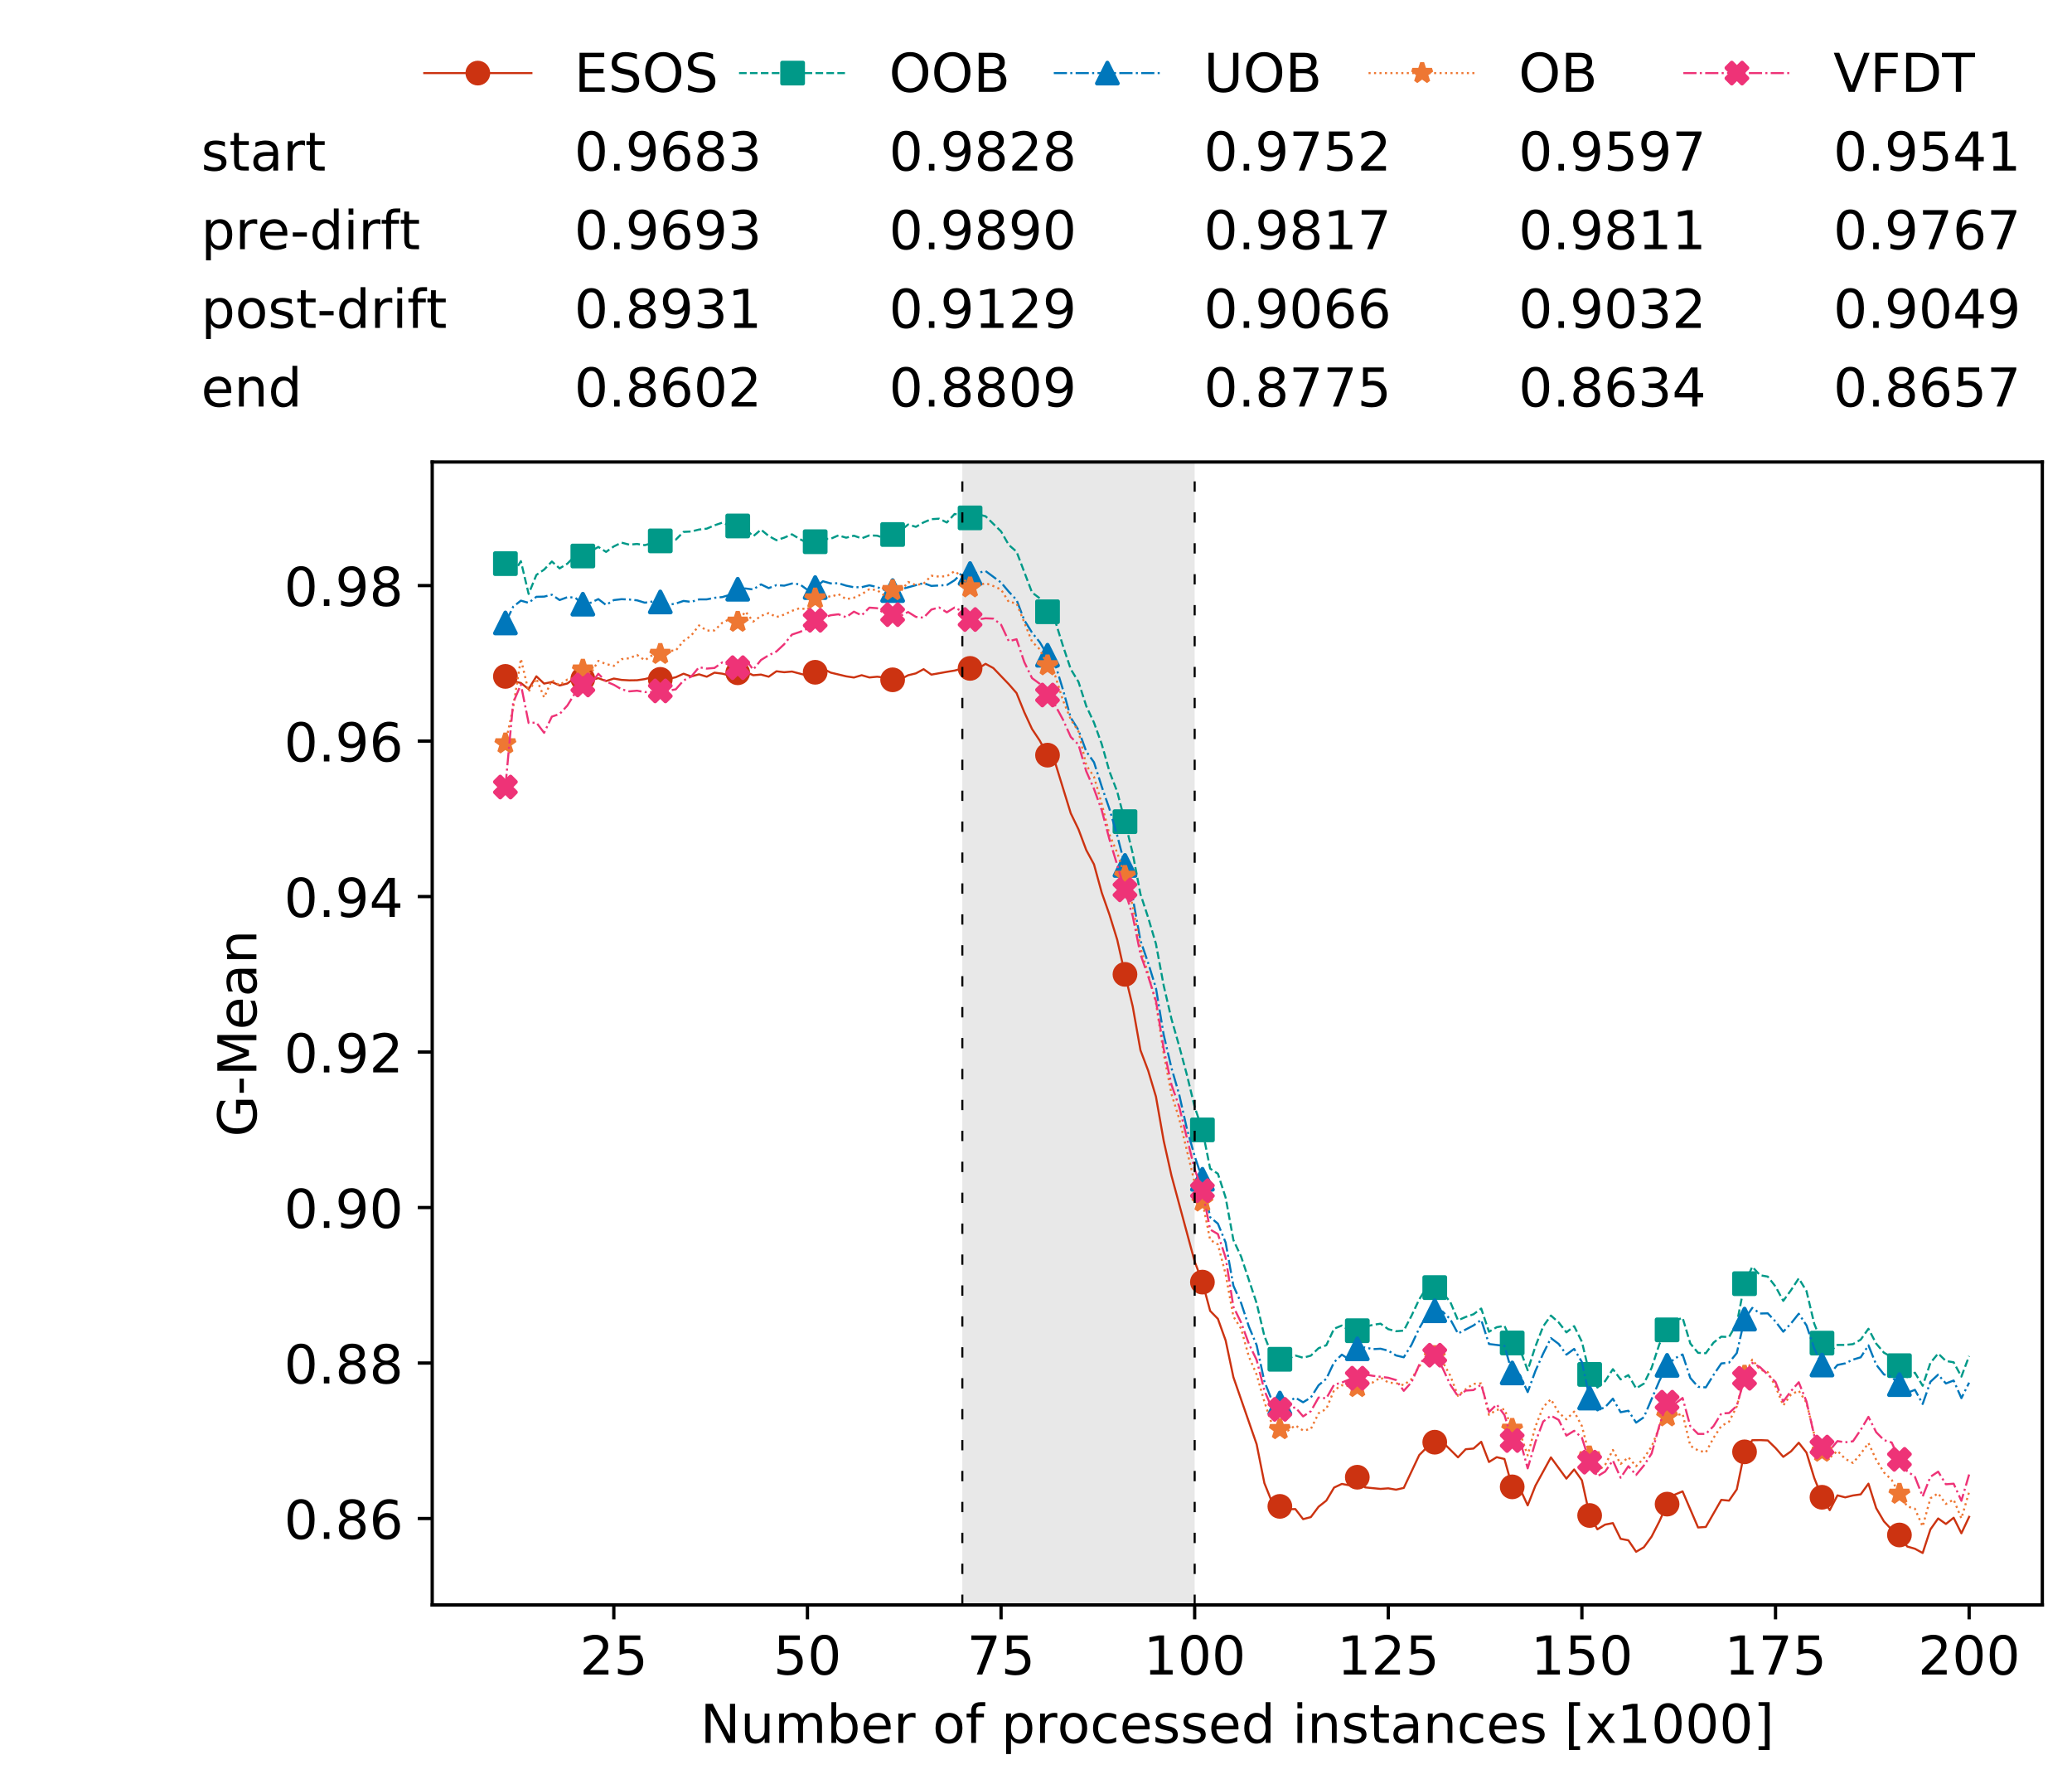 <?xml version="1.0" encoding="utf-8" standalone="no"?>
<!DOCTYPE svg PUBLIC "-//W3C//DTD SVG 1.1//EN"
  "http://www.w3.org/Graphics/SVG/1.1/DTD/svg11.dtd">
<!-- Created with matplotlib (https://matplotlib.org/) -->
<svg height="432.615pt" version="1.1" viewBox="0 0 502.65 432.615" width="502.65pt" xmlns="http://www.w3.org/2000/svg" xmlns:xlink="http://www.w3.org/1999/xlink">
 <defs>
  <style type="text/css">
*{stroke-linecap:butt;stroke-linejoin:round;white-space:pre;}
  </style>
 </defs>
 <g id="figure_1">
  <g id="patch_1">
   <path d="M 0 432.615 
L 502.65 432.615 
L 502.65 0 
L 0 0 
z
" style="fill:#ffffff;"/>
  </g>
  <g id="axes_1">
   <g id="patch_2">
    <path d="M 104.85 389.252 
L 495.45 389.252 
L 495.45 112.052 
L 104.85 112.052 
z
" style="fill:#ffffff;"/>
   </g>
   <g id="patch_3">
    <path clip-path="url(#p8a8ce21612)" d="M 289.817 389.252 
L 289.817 112.052 
L 233.453 112.052 
L 233.453 389.252 
z
" style="fill:#d3d3d3;opacity:0.5;"/>
   </g>
   <g id="matplotlib.axis_1">
    <g id="xtick_1">
     <g id="line2d_1">
      <defs>
       <path d="M 0 0 
L 0 3.5 
" id="mfa9fa186a2" style="stroke:#000000;stroke-width:0.8;"/>
      </defs>
      <g>
       <use style="stroke:#000000;stroke-width:0.8;" x="148.908" xlink:href="#mfa9fa186a2" y="389.252"/>
      </g>
     </g>
     <g id="text_1">
      <!-- 25 -->
      <defs>
       <path d="M 19.188 8.297 
L 53.609 8.297 
L 53.609 0 
L 7.328 0 
L 7.328 8.297 
Q 12.938 14.109 22.625 23.891 
Q 32.328 33.688 34.812 36.531 
Q 39.547 41.844 41.422 45.531 
Q 43.312 49.219 43.312 52.781 
Q 43.312 58.594 39.234 62.25 
Q 35.156 65.922 28.609 65.922 
Q 23.969 65.922 18.812 64.312 
Q 13.672 62.703 7.812 59.422 
L 7.812 69.391 
Q 13.766 71.781 18.938 73 
Q 24.125 74.219 28.422 74.219 
Q 39.75 74.219 46.484 68.547 
Q 53.219 62.891 53.219 53.422 
Q 53.219 48.922 51.531 44.891 
Q 49.859 40.875 45.406 35.406 
Q 44.188 33.984 37.641 27.219 
Q 31.109 20.453 19.188 8.297 
z
" id="DejaVuSans-50"/>
       <path d="M 10.797 72.906 
L 49.516 72.906 
L 49.516 64.594 
L 19.828 64.594 
L 19.828 46.734 
Q 21.969 47.469 24.109 47.828 
Q 26.266 48.188 28.422 48.188 
Q 40.625 48.188 47.75 41.5 
Q 54.891 34.812 54.891 23.391 
Q 54.891 11.625 47.562 5.094 
Q 40.234 -1.422 26.906 -1.422 
Q 22.312 -1.422 17.547 -0.641 
Q 12.797 0.141 7.719 1.703 
L 7.719 11.625 
Q 12.109 9.234 16.797 8.062 
Q 21.484 6.891 26.703 6.891 
Q 35.156 6.891 40.078 11.328 
Q 45.016 15.766 45.016 23.391 
Q 45.016 31 40.078 35.438 
Q 35.156 39.891 26.703 39.891 
Q 22.75 39.891 18.812 39.016 
Q 14.891 38.141 10.797 36.281 
z
" id="DejaVuSans-53"/>
      </defs>
      <g transform="translate(140.636 406.13)scale(0.13 -0.13)">
       <use xlink:href="#DejaVuSans-50"/>
       <use x="63.623" xlink:href="#DejaVuSans-53"/>
      </g>
     </g>
    </g>
    <g id="xtick_2">
     <g id="line2d_2">
      <g>
       <use style="stroke:#000000;stroke-width:0.8;" x="195.877" xlink:href="#mfa9fa186a2" y="389.252"/>
      </g>
     </g>
     <g id="text_2">
      <!-- 50 -->
      <defs>
       <path d="M 31.781 66.406 
Q 24.172 66.406 20.328 58.906 
Q 16.5 51.422 16.5 36.375 
Q 16.5 21.391 20.328 13.891 
Q 24.172 6.391 31.781 6.391 
Q 39.453 6.391 43.281 13.891 
Q 47.125 21.391 47.125 36.375 
Q 47.125 51.422 43.281 58.906 
Q 39.453 66.406 31.781 66.406 
z
M 31.781 74.219 
Q 44.047 74.219 50.516 64.516 
Q 56.984 54.828 56.984 36.375 
Q 56.984 17.969 50.516 8.266 
Q 44.047 -1.422 31.781 -1.422 
Q 19.531 -1.422 13.062 8.266 
Q 6.594 17.969 6.594 36.375 
Q 6.594 54.828 13.062 64.516 
Q 19.531 74.219 31.781 74.219 
z
" id="DejaVuSans-48"/>
      </defs>
      <g transform="translate(187.606 406.13)scale(0.13 -0.13)">
       <use xlink:href="#DejaVuSans-53"/>
       <use x="63.623" xlink:href="#DejaVuSans-48"/>
      </g>
     </g>
    </g>
    <g id="xtick_3">
     <g id="line2d_3">
      <g>
       <use style="stroke:#000000;stroke-width:0.8;" x="242.847" xlink:href="#mfa9fa186a2" y="389.252"/>
      </g>
     </g>
     <g id="text_3">
      <!-- 75 -->
      <defs>
       <path d="M 8.203 72.906 
L 55.078 72.906 
L 55.078 68.703 
L 28.609 0 
L 18.312 0 
L 43.219 64.594 
L 8.203 64.594 
z
" id="DejaVuSans-55"/>
      </defs>
      <g transform="translate(234.576 406.13)scale(0.13 -0.13)">
       <use xlink:href="#DejaVuSans-55"/>
       <use x="63.623" xlink:href="#DejaVuSans-53"/>
      </g>
     </g>
    </g>
    <g id="xtick_4">
     <g id="line2d_4">
      <g>
       <use style="stroke:#000000;stroke-width:0.8;" x="289.817" xlink:href="#mfa9fa186a2" y="389.252"/>
      </g>
     </g>
     <g id="text_4">
      <!-- 100 -->
      <defs>
       <path d="M 12.406 8.297 
L 28.516 8.297 
L 28.516 63.922 
L 10.984 60.406 
L 10.984 69.391 
L 28.422 72.906 
L 38.281 72.906 
L 38.281 8.297 
L 54.391 8.297 
L 54.391 0 
L 12.406 0 
z
" id="DejaVuSans-49"/>
      </defs>
      <g transform="translate(277.41 406.13)scale(0.13 -0.13)">
       <use xlink:href="#DejaVuSans-49"/>
       <use x="63.623" xlink:href="#DejaVuSans-48"/>
       <use x="127.246" xlink:href="#DejaVuSans-48"/>
      </g>
     </g>
    </g>
    <g id="xtick_5">
     <g id="line2d_5">
      <g>
       <use style="stroke:#000000;stroke-width:0.8;" x="336.786" xlink:href="#mfa9fa186a2" y="389.252"/>
      </g>
     </g>
     <g id="text_5">
      <!-- 125 -->
      <g transform="translate(324.379 406.13)scale(0.13 -0.13)">
       <use xlink:href="#DejaVuSans-49"/>
       <use x="63.623" xlink:href="#DejaVuSans-50"/>
       <use x="127.246" xlink:href="#DejaVuSans-53"/>
      </g>
     </g>
    </g>
    <g id="xtick_6">
     <g id="line2d_6">
      <g>
       <use style="stroke:#000000;stroke-width:0.8;" x="383.756" xlink:href="#mfa9fa186a2" y="389.252"/>
      </g>
     </g>
     <g id="text_6">
      <!-- 150 -->
      <g transform="translate(371.349 406.13)scale(0.13 -0.13)">
       <use xlink:href="#DejaVuSans-49"/>
       <use x="63.623" xlink:href="#DejaVuSans-53"/>
       <use x="127.246" xlink:href="#DejaVuSans-48"/>
      </g>
     </g>
    </g>
    <g id="xtick_7">
     <g id="line2d_7">
      <g>
       <use style="stroke:#000000;stroke-width:0.8;" x="430.726" xlink:href="#mfa9fa186a2" y="389.252"/>
      </g>
     </g>
     <g id="text_7">
      <!-- 175 -->
      <g transform="translate(418.319 406.13)scale(0.13 -0.13)">
       <use xlink:href="#DejaVuSans-49"/>
       <use x="63.623" xlink:href="#DejaVuSans-55"/>
       <use x="127.246" xlink:href="#DejaVuSans-53"/>
      </g>
     </g>
    </g>
    <g id="xtick_8">
     <g id="line2d_8">
      <g>
       <use style="stroke:#000000;stroke-width:0.8;" x="477.695" xlink:href="#mfa9fa186a2" y="389.252"/>
      </g>
     </g>
     <g id="text_8">
      <!-- 200 -->
      <g transform="translate(465.289 406.13)scale(0.13 -0.13)">
       <use xlink:href="#DejaVuSans-50"/>
       <use x="63.623" xlink:href="#DejaVuSans-48"/>
       <use x="127.246" xlink:href="#DejaVuSans-48"/>
      </g>
     </g>
    </g>
    <g id="text_9">
     <!-- Number of processed instances [x1000] -->
     <defs>
      <path d="M 9.812 72.906 
L 23.094 72.906 
L 55.422 11.922 
L 55.422 72.906 
L 64.984 72.906 
L 64.984 0 
L 51.703 0 
L 19.391 60.984 
L 19.391 0 
L 9.812 0 
z
" id="DejaVuSans-78"/>
      <path d="M 8.5 21.578 
L 8.5 54.688 
L 17.484 54.688 
L 17.484 21.922 
Q 17.484 14.156 20.5 10.266 
Q 23.531 6.391 29.594 6.391 
Q 36.859 6.391 41.078 11.031 
Q 45.312 15.672 45.312 23.688 
L 45.312 54.688 
L 54.297 54.688 
L 54.297 0 
L 45.312 0 
L 45.312 8.406 
Q 42.047 3.422 37.719 1 
Q 33.406 -1.422 27.688 -1.422 
Q 18.266 -1.422 13.375 4.438 
Q 8.5 10.297 8.5 21.578 
z
M 31.109 56 
z
" id="DejaVuSans-117"/>
      <path d="M 52 44.188 
Q 55.375 50.25 60.062 53.125 
Q 64.75 56 71.094 56 
Q 79.641 56 84.281 50.016 
Q 88.922 44.047 88.922 33.016 
L 88.922 0 
L 79.891 0 
L 79.891 32.719 
Q 79.891 40.578 77.094 44.375 
Q 74.312 48.188 68.609 48.188 
Q 61.625 48.188 57.562 43.547 
Q 53.516 38.922 53.516 30.906 
L 53.516 0 
L 44.484 0 
L 44.484 32.719 
Q 44.484 40.625 41.703 44.406 
Q 38.922 48.188 33.109 48.188 
Q 26.219 48.188 22.156 43.531 
Q 18.109 38.875 18.109 30.906 
L 18.109 0 
L 9.078 0 
L 9.078 54.688 
L 18.109 54.688 
L 18.109 46.188 
Q 21.188 51.219 25.484 53.609 
Q 29.781 56 35.688 56 
Q 41.656 56 45.828 52.969 
Q 50 49.953 52 44.188 
z
" id="DejaVuSans-109"/>
      <path d="M 48.688 27.297 
Q 48.688 37.203 44.609 42.844 
Q 40.531 48.484 33.406 48.484 
Q 26.266 48.484 22.188 42.844 
Q 18.109 37.203 18.109 27.297 
Q 18.109 17.391 22.188 11.75 
Q 26.266 6.109 33.406 6.109 
Q 40.531 6.109 44.609 11.75 
Q 48.688 17.391 48.688 27.297 
z
M 18.109 46.391 
Q 20.953 51.266 25.266 53.625 
Q 29.594 56 35.594 56 
Q 45.562 56 51.781 48.094 
Q 58.016 40.188 58.016 27.297 
Q 58.016 14.406 51.781 6.484 
Q 45.562 -1.422 35.594 -1.422 
Q 29.594 -1.422 25.266 0.953 
Q 20.953 3.328 18.109 8.203 
L 18.109 0 
L 9.078 0 
L 9.078 75.984 
L 18.109 75.984 
z
" id="DejaVuSans-98"/>
      <path d="M 56.203 29.594 
L 56.203 25.203 
L 14.891 25.203 
Q 15.484 15.922 20.484 11.062 
Q 25.484 6.203 34.422 6.203 
Q 39.594 6.203 44.453 7.469 
Q 49.312 8.734 54.109 11.281 
L 54.109 2.781 
Q 49.266 0.734 44.188 -0.344 
Q 39.109 -1.422 33.891 -1.422 
Q 20.797 -1.422 13.156 6.188 
Q 5.516 13.812 5.516 26.812 
Q 5.516 40.234 12.766 48.109 
Q 20.016 56 32.328 56 
Q 43.359 56 49.781 48.891 
Q 56.203 41.797 56.203 29.594 
z
M 47.219 32.234 
Q 47.125 39.594 43.094 43.984 
Q 39.062 48.391 32.422 48.391 
Q 24.906 48.391 20.391 44.141 
Q 15.875 39.891 15.188 32.172 
z
" id="DejaVuSans-101"/>
      <path d="M 41.109 46.297 
Q 39.594 47.172 37.812 47.578 
Q 36.031 48 33.891 48 
Q 26.266 48 22.188 43.047 
Q 18.109 38.094 18.109 28.812 
L 18.109 0 
L 9.078 0 
L 9.078 54.688 
L 18.109 54.688 
L 18.109 46.188 
Q 20.953 51.172 25.484 53.578 
Q 30.031 56 36.531 56 
Q 37.453 56 38.578 55.875 
Q 39.703 55.766 41.062 55.516 
z
" id="DejaVuSans-114"/>
      <path id="DejaVuSans-32"/>
      <path d="M 30.609 48.391 
Q 23.391 48.391 19.188 42.75 
Q 14.984 37.109 14.984 27.297 
Q 14.984 17.484 19.156 11.844 
Q 23.344 6.203 30.609 6.203 
Q 37.797 6.203 41.984 11.859 
Q 46.188 17.531 46.188 27.297 
Q 46.188 37.016 41.984 42.703 
Q 37.797 48.391 30.609 48.391 
z
M 30.609 56 
Q 42.328 56 49.016 48.375 
Q 55.719 40.766 55.719 27.297 
Q 55.719 13.875 49.016 6.219 
Q 42.328 -1.422 30.609 -1.422 
Q 18.844 -1.422 12.172 6.219 
Q 5.516 13.875 5.516 27.297 
Q 5.516 40.766 12.172 48.375 
Q 18.844 56 30.609 56 
z
" id="DejaVuSans-111"/>
      <path d="M 37.109 75.984 
L 37.109 68.5 
L 28.516 68.5 
Q 23.688 68.5 21.797 66.547 
Q 19.922 64.594 19.922 59.516 
L 19.922 54.688 
L 34.719 54.688 
L 34.719 47.703 
L 19.922 47.703 
L 19.922 0 
L 10.891 0 
L 10.891 47.703 
L 2.297 47.703 
L 2.297 54.688 
L 10.891 54.688 
L 10.891 58.5 
Q 10.891 67.625 15.141 71.797 
Q 19.391 75.984 28.609 75.984 
z
" id="DejaVuSans-102"/>
      <path d="M 18.109 8.203 
L 18.109 -20.797 
L 9.078 -20.797 
L 9.078 54.688 
L 18.109 54.688 
L 18.109 46.391 
Q 20.953 51.266 25.266 53.625 
Q 29.594 56 35.594 56 
Q 45.562 56 51.781 48.094 
Q 58.016 40.188 58.016 27.297 
Q 58.016 14.406 51.781 6.484 
Q 45.562 -1.422 35.594 -1.422 
Q 29.594 -1.422 25.266 0.953 
Q 20.953 3.328 18.109 8.203 
z
M 48.688 27.297 
Q 48.688 37.203 44.609 42.844 
Q 40.531 48.484 33.406 48.484 
Q 26.266 48.484 22.188 42.844 
Q 18.109 37.203 18.109 27.297 
Q 18.109 17.391 22.188 11.75 
Q 26.266 6.109 33.406 6.109 
Q 40.531 6.109 44.609 11.75 
Q 48.688 17.391 48.688 27.297 
z
" id="DejaVuSans-112"/>
      <path d="M 48.781 52.594 
L 48.781 44.188 
Q 44.969 46.297 41.141 47.344 
Q 37.312 48.391 33.406 48.391 
Q 24.656 48.391 19.812 42.844 
Q 14.984 37.312 14.984 27.297 
Q 14.984 17.281 19.812 11.734 
Q 24.656 6.203 33.406 6.203 
Q 37.312 6.203 41.141 7.25 
Q 44.969 8.297 48.781 10.406 
L 48.781 2.094 
Q 45.016 0.344 40.984 -0.531 
Q 36.969 -1.422 32.422 -1.422 
Q 20.062 -1.422 12.781 6.344 
Q 5.516 14.109 5.516 27.297 
Q 5.516 40.672 12.859 48.328 
Q 20.219 56 33.016 56 
Q 37.156 56 41.109 55.141 
Q 45.062 54.297 48.781 52.594 
z
" id="DejaVuSans-99"/>
      <path d="M 44.281 53.078 
L 44.281 44.578 
Q 40.484 46.531 36.375 47.5 
Q 32.281 48.484 27.875 48.484 
Q 21.188 48.484 17.844 46.438 
Q 14.5 44.391 14.5 40.281 
Q 14.5 37.156 16.891 35.375 
Q 19.281 33.594 26.516 31.984 
L 29.594 31.297 
Q 39.156 29.25 43.188 25.516 
Q 47.219 21.781 47.219 15.094 
Q 47.219 7.469 41.188 3.016 
Q 35.156 -1.422 24.609 -1.422 
Q 20.219 -1.422 15.453 -0.562 
Q 10.688 0.297 5.422 2 
L 5.422 11.281 
Q 10.406 8.688 15.234 7.391 
Q 20.062 6.109 24.812 6.109 
Q 31.156 6.109 34.562 8.281 
Q 37.984 10.453 37.984 14.406 
Q 37.984 18.062 35.516 20.016 
Q 33.062 21.969 24.703 23.781 
L 21.578 24.516 
Q 13.234 26.266 9.516 29.906 
Q 5.812 33.547 5.812 39.891 
Q 5.812 47.609 11.281 51.797 
Q 16.75 56 26.812 56 
Q 31.781 56 36.172 55.266 
Q 40.578 54.547 44.281 53.078 
z
" id="DejaVuSans-115"/>
      <path d="M 45.406 46.391 
L 45.406 75.984 
L 54.391 75.984 
L 54.391 0 
L 45.406 0 
L 45.406 8.203 
Q 42.578 3.328 38.25 0.953 
Q 33.938 -1.422 27.875 -1.422 
Q 17.969 -1.422 11.734 6.484 
Q 5.516 14.406 5.516 27.297 
Q 5.516 40.188 11.734 48.094 
Q 17.969 56 27.875 56 
Q 33.938 56 38.25 53.625 
Q 42.578 51.266 45.406 46.391 
z
M 14.797 27.297 
Q 14.797 17.391 18.875 11.75 
Q 22.953 6.109 30.078 6.109 
Q 37.203 6.109 41.297 11.75 
Q 45.406 17.391 45.406 27.297 
Q 45.406 37.203 41.297 42.844 
Q 37.203 48.484 30.078 48.484 
Q 22.953 48.484 18.875 42.844 
Q 14.797 37.203 14.797 27.297 
z
" id="DejaVuSans-100"/>
      <path d="M 9.422 54.688 
L 18.406 54.688 
L 18.406 0 
L 9.422 0 
z
M 9.422 75.984 
L 18.406 75.984 
L 18.406 64.594 
L 9.422 64.594 
z
" id="DejaVuSans-105"/>
      <path d="M 54.891 33.016 
L 54.891 0 
L 45.906 0 
L 45.906 32.719 
Q 45.906 40.484 42.875 44.328 
Q 39.844 48.188 33.797 48.188 
Q 26.516 48.188 22.312 43.547 
Q 18.109 38.922 18.109 30.906 
L 18.109 0 
L 9.078 0 
L 9.078 54.688 
L 18.109 54.688 
L 18.109 46.188 
Q 21.344 51.125 25.703 53.562 
Q 30.078 56 35.797 56 
Q 45.219 56 50.047 50.172 
Q 54.891 44.344 54.891 33.016 
z
" id="DejaVuSans-110"/>
      <path d="M 18.312 70.219 
L 18.312 54.688 
L 36.812 54.688 
L 36.812 47.703 
L 18.312 47.703 
L 18.312 18.016 
Q 18.312 11.328 20.141 9.422 
Q 21.969 7.516 27.594 7.516 
L 36.812 7.516 
L 36.812 0 
L 27.594 0 
Q 17.188 0 13.234 3.875 
Q 9.281 7.766 9.281 18.016 
L 9.281 47.703 
L 2.688 47.703 
L 2.688 54.688 
L 9.281 54.688 
L 9.281 70.219 
z
" id="DejaVuSans-116"/>
      <path d="M 34.281 27.484 
Q 23.391 27.484 19.188 25 
Q 14.984 22.516 14.984 16.5 
Q 14.984 11.719 18.141 8.906 
Q 21.297 6.109 26.703 6.109 
Q 34.188 6.109 38.703 11.406 
Q 43.219 16.703 43.219 25.484 
L 43.219 27.484 
z
M 52.203 31.203 
L 52.203 0 
L 43.219 0 
L 43.219 8.297 
Q 40.141 3.328 35.547 0.953 
Q 30.953 -1.422 24.312 -1.422 
Q 15.922 -1.422 10.953 3.297 
Q 6 8.016 6 15.922 
Q 6 25.141 12.172 29.828 
Q 18.359 34.516 30.609 34.516 
L 43.219 34.516 
L 43.219 35.406 
Q 43.219 41.609 39.141 45 
Q 35.062 48.391 27.688 48.391 
Q 23 48.391 18.547 47.266 
Q 14.109 46.141 10.016 43.891 
L 10.016 52.203 
Q 14.938 54.109 19.578 55.047 
Q 24.219 56 28.609 56 
Q 40.484 56 46.344 49.844 
Q 52.203 43.703 52.203 31.203 
z
" id="DejaVuSans-97"/>
      <path d="M 8.594 75.984 
L 29.297 75.984 
L 29.297 69 
L 17.578 69 
L 17.578 -6.203 
L 29.297 -6.203 
L 29.297 -13.188 
L 8.594 -13.188 
z
" id="DejaVuSans-91"/>
      <path d="M 54.891 54.688 
L 35.109 28.078 
L 55.906 0 
L 45.312 0 
L 29.391 21.484 
L 13.484 0 
L 2.875 0 
L 24.125 28.609 
L 4.688 54.688 
L 15.281 54.688 
L 29.781 35.203 
L 44.281 54.688 
z
" id="DejaVuSans-120"/>
      <path d="M 30.422 75.984 
L 30.422 -13.188 
L 9.719 -13.188 
L 9.719 -6.203 
L 21.391 -6.203 
L 21.391 69 
L 9.719 69 
L 9.719 75.984 
z
" id="DejaVuSans-93"/>
     </defs>
     <g transform="translate(169.881 422.711)scale(0.13 -0.13)">
      <use xlink:href="#DejaVuSans-78"/>
      <use x="74.805" xlink:href="#DejaVuSans-117"/>
      <use x="138.184" xlink:href="#DejaVuSans-109"/>
      <use x="235.596" xlink:href="#DejaVuSans-98"/>
      <use x="299.072" xlink:href="#DejaVuSans-101"/>
      <use x="360.596" xlink:href="#DejaVuSans-114"/>
      <use x="401.709" xlink:href="#DejaVuSans-32"/>
      <use x="433.496" xlink:href="#DejaVuSans-111"/>
      <use x="494.678" xlink:href="#DejaVuSans-102"/>
      <use x="529.883" xlink:href="#DejaVuSans-32"/>
      <use x="561.67" xlink:href="#DejaVuSans-112"/>
      <use x="625.146" xlink:href="#DejaVuSans-114"/>
      <use x="666.229" xlink:href="#DejaVuSans-111"/>
      <use x="727.41" xlink:href="#DejaVuSans-99"/>
      <use x="782.391" xlink:href="#DejaVuSans-101"/>
      <use x="843.914" xlink:href="#DejaVuSans-115"/>
      <use x="896.014" xlink:href="#DejaVuSans-115"/>
      <use x="948.113" xlink:href="#DejaVuSans-101"/>
      <use x="1009.637" xlink:href="#DejaVuSans-100"/>
      <use x="1073.113" xlink:href="#DejaVuSans-32"/>
      <use x="1104.9" xlink:href="#DejaVuSans-105"/>
      <use x="1132.684" xlink:href="#DejaVuSans-110"/>
      <use x="1196.062" xlink:href="#DejaVuSans-115"/>
      <use x="1248.162" xlink:href="#DejaVuSans-116"/>
      <use x="1287.371" xlink:href="#DejaVuSans-97"/>
      <use x="1348.65" xlink:href="#DejaVuSans-110"/>
      <use x="1412.029" xlink:href="#DejaVuSans-99"/>
      <use x="1467.01" xlink:href="#DejaVuSans-101"/>
      <use x="1528.533" xlink:href="#DejaVuSans-115"/>
      <use x="1580.633" xlink:href="#DejaVuSans-32"/>
      <use x="1612.42" xlink:href="#DejaVuSans-91"/>
      <use x="1651.434" xlink:href="#DejaVuSans-120"/>
      <use x="1710.613" xlink:href="#DejaVuSans-49"/>
      <use x="1774.236" xlink:href="#DejaVuSans-48"/>
      <use x="1837.859" xlink:href="#DejaVuSans-48"/>
      <use x="1901.482" xlink:href="#DejaVuSans-48"/>
      <use x="1965.105" xlink:href="#DejaVuSans-93"/>
     </g>
    </g>
   </g>
   <g id="matplotlib.axis_2">
    <g id="ytick_1">
     <g id="line2d_9">
      <defs>
       <path d="M 0 0 
L -3.5 0 
" id="m37b9ccd6b5" style="stroke:#000000;stroke-width:0.8;"/>
      </defs>
      <g>
       <use style="stroke:#000000;stroke-width:0.8;" x="104.85" xlink:href="#m37b9ccd6b5" y="368.296"/>
      </g>
     </g>
     <g id="text_10">
      <!-- 0.86 -->
      <defs>
       <path d="M 10.688 12.406 
L 21 12.406 
L 21 0 
L 10.688 0 
z
" id="DejaVuSans-46"/>
       <path d="M 31.781 34.625 
Q 24.75 34.625 20.719 30.859 
Q 16.703 27.094 16.703 20.516 
Q 16.703 13.922 20.719 10.156 
Q 24.75 6.391 31.781 6.391 
Q 38.812 6.391 42.859 10.172 
Q 46.922 13.969 46.922 20.516 
Q 46.922 27.094 42.891 30.859 
Q 38.875 34.625 31.781 34.625 
z
M 21.922 38.812 
Q 15.578 40.375 12.031 44.719 
Q 8.5 49.078 8.5 55.328 
Q 8.5 64.062 14.719 69.141 
Q 20.953 74.219 31.781 74.219 
Q 42.672 74.219 48.875 69.141 
Q 55.078 64.062 55.078 55.328 
Q 55.078 49.078 51.531 44.719 
Q 48 40.375 41.703 38.812 
Q 48.828 37.156 52.797 32.312 
Q 56.781 27.484 56.781 20.516 
Q 56.781 9.906 50.312 4.234 
Q 43.844 -1.422 31.781 -1.422 
Q 19.734 -1.422 13.25 4.234 
Q 6.781 9.906 6.781 20.516 
Q 6.781 27.484 10.781 32.312 
Q 14.797 37.156 21.922 38.812 
z
M 18.312 54.391 
Q 18.312 48.734 21.844 45.562 
Q 25.391 42.391 31.781 42.391 
Q 38.141 42.391 41.719 45.562 
Q 45.312 48.734 45.312 54.391 
Q 45.312 60.062 41.719 63.234 
Q 38.141 66.406 31.781 66.406 
Q 25.391 66.406 21.844 63.234 
Q 18.312 60.062 18.312 54.391 
z
" id="DejaVuSans-56"/>
       <path d="M 33.016 40.375 
Q 26.375 40.375 22.484 35.828 
Q 18.609 31.297 18.609 23.391 
Q 18.609 15.531 22.484 10.953 
Q 26.375 6.391 33.016 6.391 
Q 39.656 6.391 43.531 10.953 
Q 47.406 15.531 47.406 23.391 
Q 47.406 31.297 43.531 35.828 
Q 39.656 40.375 33.016 40.375 
z
M 52.594 71.297 
L 52.594 62.312 
Q 48.875 64.062 45.094 64.984 
Q 41.312 65.922 37.594 65.922 
Q 27.828 65.922 22.672 59.328 
Q 17.531 52.734 16.797 39.406 
Q 19.672 43.656 24.016 45.922 
Q 28.375 48.188 33.594 48.188 
Q 44.578 48.188 50.953 41.516 
Q 57.328 34.859 57.328 23.391 
Q 57.328 12.156 50.688 5.359 
Q 44.047 -1.422 33.016 -1.422 
Q 20.359 -1.422 13.672 8.266 
Q 6.984 17.969 6.984 36.375 
Q 6.984 53.656 15.188 63.938 
Q 23.391 74.219 37.203 74.219 
Q 40.922 74.219 44.703 73.484 
Q 48.484 72.75 52.594 71.297 
z
" id="DejaVuSans-54"/>
      </defs>
      <g transform="translate(68.905 373.235)scale(0.13 -0.13)">
       <use xlink:href="#DejaVuSans-48"/>
       <use x="63.623" xlink:href="#DejaVuSans-46"/>
       <use x="95.41" xlink:href="#DejaVuSans-56"/>
       <use x="159.033" xlink:href="#DejaVuSans-54"/>
      </g>
     </g>
    </g>
    <g id="ytick_2">
     <g id="line2d_10">
      <g>
       <use style="stroke:#000000;stroke-width:0.8;" x="104.85" xlink:href="#m37b9ccd6b5" y="330.584"/>
      </g>
     </g>
     <g id="text_11">
      <!-- 0.88 -->
      <g transform="translate(68.905 335.523)scale(0.13 -0.13)">
       <use xlink:href="#DejaVuSans-48"/>
       <use x="63.623" xlink:href="#DejaVuSans-46"/>
       <use x="95.41" xlink:href="#DejaVuSans-56"/>
       <use x="159.033" xlink:href="#DejaVuSans-56"/>
      </g>
     </g>
    </g>
    <g id="ytick_3">
     <g id="line2d_11">
      <g>
       <use style="stroke:#000000;stroke-width:0.8;" x="104.85" xlink:href="#m37b9ccd6b5" y="292.872"/>
      </g>
     </g>
     <g id="text_12">
      <!-- 0.90 -->
      <defs>
       <path d="M 10.984 1.516 
L 10.984 10.5 
Q 14.703 8.734 18.5 7.812 
Q 22.312 6.891 25.984 6.891 
Q 35.75 6.891 40.891 13.453 
Q 46.047 20.016 46.781 33.406 
Q 43.953 29.203 39.594 26.953 
Q 35.25 24.703 29.984 24.703 
Q 19.047 24.703 12.672 31.312 
Q 6.297 37.938 6.297 49.422 
Q 6.297 60.641 12.938 67.422 
Q 19.578 74.219 30.609 74.219 
Q 43.266 74.219 49.922 64.516 
Q 56.594 54.828 56.594 36.375 
Q 56.594 19.141 48.406 8.859 
Q 40.234 -1.422 26.422 -1.422 
Q 22.703 -1.422 18.891 -0.688 
Q 15.094 0.047 10.984 1.516 
z
M 30.609 32.422 
Q 37.25 32.422 41.125 36.953 
Q 45.016 41.5 45.016 49.422 
Q 45.016 57.281 41.125 61.844 
Q 37.25 66.406 30.609 66.406 
Q 23.969 66.406 20.094 61.844 
Q 16.219 57.281 16.219 49.422 
Q 16.219 41.5 20.094 36.953 
Q 23.969 32.422 30.609 32.422 
z
" id="DejaVuSans-57"/>
      </defs>
      <g transform="translate(68.905 297.81)scale(0.13 -0.13)">
       <use xlink:href="#DejaVuSans-48"/>
       <use x="63.623" xlink:href="#DejaVuSans-46"/>
       <use x="95.41" xlink:href="#DejaVuSans-57"/>
       <use x="159.033" xlink:href="#DejaVuSans-48"/>
      </g>
     </g>
    </g>
    <g id="ytick_4">
     <g id="line2d_12">
      <g>
       <use style="stroke:#000000;stroke-width:0.8;" x="104.85" xlink:href="#m37b9ccd6b5" y="255.159"/>
      </g>
     </g>
     <g id="text_13">
      <!-- 0.92 -->
      <g transform="translate(68.905 260.098)scale(0.13 -0.13)">
       <use xlink:href="#DejaVuSans-48"/>
       <use x="63.623" xlink:href="#DejaVuSans-46"/>
       <use x="95.41" xlink:href="#DejaVuSans-57"/>
       <use x="159.033" xlink:href="#DejaVuSans-50"/>
      </g>
     </g>
    </g>
    <g id="ytick_5">
     <g id="line2d_13">
      <g>
       <use style="stroke:#000000;stroke-width:0.8;" x="104.85" xlink:href="#m37b9ccd6b5" y="217.447"/>
      </g>
     </g>
     <g id="text_14">
      <!-- 0.94 -->
      <defs>
       <path d="M 37.797 64.312 
L 12.891 25.391 
L 37.797 25.391 
z
M 35.203 72.906 
L 47.609 72.906 
L 47.609 25.391 
L 58.016 25.391 
L 58.016 17.188 
L 47.609 17.188 
L 47.609 0 
L 37.797 0 
L 37.797 17.188 
L 4.891 17.188 
L 4.891 26.703 
z
" id="DejaVuSans-52"/>
      </defs>
      <g transform="translate(68.905 222.386)scale(0.13 -0.13)">
       <use xlink:href="#DejaVuSans-48"/>
       <use x="63.623" xlink:href="#DejaVuSans-46"/>
       <use x="95.41" xlink:href="#DejaVuSans-57"/>
       <use x="159.033" xlink:href="#DejaVuSans-52"/>
      </g>
     </g>
    </g>
    <g id="ytick_6">
     <g id="line2d_14">
      <g>
       <use style="stroke:#000000;stroke-width:0.8;" x="104.85" xlink:href="#m37b9ccd6b5" y="179.735"/>
      </g>
     </g>
     <g id="text_15">
      <!-- 0.96 -->
      <g transform="translate(68.905 184.674)scale(0.13 -0.13)">
       <use xlink:href="#DejaVuSans-48"/>
       <use x="63.623" xlink:href="#DejaVuSans-46"/>
       <use x="95.41" xlink:href="#DejaVuSans-57"/>
       <use x="159.033" xlink:href="#DejaVuSans-54"/>
      </g>
     </g>
    </g>
    <g id="ytick_7">
     <g id="line2d_15">
      <g>
       <use style="stroke:#000000;stroke-width:0.8;" x="104.85" xlink:href="#m37b9ccd6b5" y="142.022"/>
      </g>
     </g>
     <g id="text_16">
      <!-- 0.98 -->
      <g transform="translate(68.905 146.961)scale(0.13 -0.13)">
       <use xlink:href="#DejaVuSans-48"/>
       <use x="63.623" xlink:href="#DejaVuSans-46"/>
       <use x="95.41" xlink:href="#DejaVuSans-57"/>
       <use x="159.033" xlink:href="#DejaVuSans-56"/>
      </g>
     </g>
    </g>
    <g id="text_17">
     <!-- G-Mean -->
     <defs>
      <path d="M 59.516 10.406 
L 59.516 29.984 
L 43.406 29.984 
L 43.406 38.094 
L 69.281 38.094 
L 69.281 6.781 
Q 63.578 2.734 56.688 0.656 
Q 49.812 -1.422 42 -1.422 
Q 24.906 -1.422 15.25 8.562 
Q 5.609 18.562 5.609 36.375 
Q 5.609 54.25 15.25 64.234 
Q 24.906 74.219 42 74.219 
Q 49.125 74.219 55.547 72.453 
Q 61.969 70.703 67.391 67.281 
L 67.391 56.781 
Q 61.922 61.422 55.766 63.766 
Q 49.609 66.109 42.828 66.109 
Q 29.438 66.109 22.719 58.641 
Q 16.016 51.172 16.016 36.375 
Q 16.016 21.625 22.719 14.156 
Q 29.438 6.688 42.828 6.688 
Q 48.047 6.688 52.141 7.594 
Q 56.25 8.5 59.516 10.406 
z
" id="DejaVuSans-71"/>
      <path d="M 4.891 31.391 
L 31.203 31.391 
L 31.203 23.391 
L 4.891 23.391 
z
" id="DejaVuSans-45"/>
      <path d="M 9.812 72.906 
L 24.516 72.906 
L 43.109 23.297 
L 61.812 72.906 
L 76.516 72.906 
L 76.516 0 
L 66.891 0 
L 66.891 64.016 
L 48.094 14.016 
L 38.188 14.016 
L 19.391 64.016 
L 19.391 0 
L 9.812 0 
z
" id="DejaVuSans-77"/>
     </defs>
     <g transform="translate(62.201 275.744)rotate(-90)scale(0.13 -0.13)">
      <use xlink:href="#DejaVuSans-71"/>
      <use x="77.49" xlink:href="#DejaVuSans-45"/>
      <use x="113.574" xlink:href="#DejaVuSans-77"/>
      <use x="199.854" xlink:href="#DejaVuSans-101"/>
      <use x="261.377" xlink:href="#DejaVuSans-97"/>
      <use x="322.656" xlink:href="#DejaVuSans-110"/>
     </g>
    </g>
   </g>
   <g id="line2d_16"/>
   <g id="line2d_17"/>
   <g id="line2d_18"/>
   <g id="line2d_19"/>
   <g id="line2d_20"/>
   <g id="line2d_21">
    <path clip-path="url(#p8a8ce21612)" d="M 122.605 164.051 
L 124.483 165.19 
L 126.362 165.651 
L 128.241 167.133 
L 130.12 164.032 
L 131.998 165.795 
L 133.877 165.41 
L 135.756 166.248 
L 137.635 165.77 
L 139.514 164.367 
L 143.271 164.941 
L 145.15 164.482 
L 147.029 165.177 
L 148.908 164.576 
L 150.786 164.899 
L 152.665 165.008 
L 154.544 164.981 
L 156.423 164.704 
L 158.302 164.202 
L 160.18 164.768 
L 162.059 164.677 
L 163.938 164.254 
L 165.817 163.396 
L 167.695 164.065 
L 169.574 163.544 
L 171.453 164.127 
L 173.332 163.146 
L 175.211 163.385 
L 177.089 163.854 
L 178.968 163.173 
L 180.847 162.916 
L 182.726 163.768 
L 184.605 163.608 
L 186.483 164.122 
L 188.362 162.806 
L 190.241 163.035 
L 192.12 162.872 
L 195.877 163.857 
L 199.635 162.177 
L 201.514 163.131 
L 205.271 164.032 
L 207.15 164.321 
L 209.029 163.762 
L 210.908 164.306 
L 212.786 164.127 
L 214.665 164.325 
L 216.544 164.88 
L 218.423 164.772 
L 220.302 163.774 
L 222.18 163.317 
L 224.059 162.3 
L 225.938 163.619 
L 229.695 162.947 
L 231.574 162.635 
L 233.453 162.154 
L 235.332 162.108 
L 237.211 162.209 
L 239.089 161.003 
L 240.968 162.024 
L 244.726 165.935 
L 246.605 168.09 
L 248.483 172.738 
L 250.362 176.813 
L 252.241 179.631 
L 254.12 183.151 
L 255.998 185.056 
L 259.756 197.249 
L 261.635 201.139 
L 263.514 206.163 
L 265.392 209.643 
L 267.271 216.489 
L 269.15 221.841 
L 271.029 227.926 
L 272.908 236.318 
L 274.786 244.087 
L 276.665 254.706 
L 278.544 259.685 
L 280.423 265.975 
L 282.302 276.671 
L 284.18 285.088 
L 289.817 305.97 
L 291.695 310.954 
L 293.574 317.937 
L 295.453 319.868 
L 297.332 325.109 
L 299.211 334.013 
L 304.847 350.274 
L 306.726 359.703 
L 308.605 364.38 
L 310.483 365.347 
L 312.362 366.05 
L 314.241 366 
L 316.12 368.443 
L 317.998 367.946 
L 319.877 365.435 
L 321.756 363.947 
L 323.635 360.789 
L 325.514 359.901 
L 327.392 360.238 
L 329.271 358.276 
L 331.15 360.741 
L 334.908 361.111 
L 336.786 360.971 
L 338.665 361.297 
L 340.544 360.867 
L 344.302 352.895 
L 346.18 351.007 
L 348.059 349.782 
L 349.938 349.737 
L 353.695 353.454 
L 355.574 351.487 
L 357.453 351.326 
L 359.332 349.683 
L 361.211 354.584 
L 363.089 353.414 
L 364.968 353.852 
L 366.847 360.614 
L 368.726 361.046 
L 370.605 365.106 
L 372.483 360.331 
L 376.241 353.467 
L 379.998 358.615 
L 381.877 356.391 
L 383.756 359.02 
L 385.635 367.557 
L 387.514 370.906 
L 389.392 369.771 
L 391.271 369.4 
L 393.15 373.217 
L 395.029 373.576 
L 396.908 376.353 
L 398.786 375.267 
L 400.665 372.678 
L 402.544 368.996 
L 404.423 364.801 
L 406.302 362.497 
L 408.18 361.709 
L 411.938 370.464 
L 413.817 370.338 
L 417.574 363.768 
L 419.453 363.956 
L 421.332 361.221 
L 423.211 352.122 
L 425.089 349.301 
L 426.968 349.273 
L 428.847 349.357 
L 430.726 351.186 
L 432.605 353.333 
L 434.483 352.002 
L 436.362 349.911 
L 438.241 352.307 
L 440.12 358.462 
L 441.998 363.137 
L 443.877 366.257 
L 445.756 362.679 
L 447.635 363.163 
L 449.514 362.701 
L 451.392 362.435 
L 453.271 359.836 
L 455.15 365.778 
L 457.029 368.983 
L 458.908 370.995 
L 460.786 372.286 
L 462.665 375.078 
L 464.544 375.621 
L 466.423 376.652 
L 468.302 370.931 
L 470.18 368.275 
L 472.059 369.615 
L 473.938 368.102 
L 475.817 371.873 
L 477.695 367.892 
L 477.695 367.892 
" style="fill:none;stroke:#cc3311;stroke-linecap:square;stroke-width:0.5;"/>
    <defs>
     <path d="M 0 2.5 
C 0.663 2.5 1.299 2.237 1.768 1.768 
C 2.237 1.299 2.5 0.663 2.5 0 
C 2.5 -0.663 2.237 -1.299 1.768 -1.768 
C 1.299 -2.237 0.663 -2.5 0 -2.5 
C -0.663 -2.5 -1.299 -2.237 -1.768 -1.768 
C -2.237 -1.299 -2.5 -0.663 -2.5 0 
C -2.5 0.663 -2.237 1.299 -1.768 1.768 
C -1.299 2.237 -0.663 2.5 0 2.5 
z
" id="m365ad46a64" style="stroke:#cc3311;"/>
    </defs>
    <g clip-path="url(#p8a8ce21612)">
     <use style="fill:#cc3311;stroke:#cc3311;" x="122.605" xlink:href="#m365ad46a64" y="164.051"/>
     <use style="fill:#cc3311;stroke:#cc3311;" x="141.392" xlink:href="#m365ad46a64" y="164.641"/>
     <use style="fill:#cc3311;stroke:#cc3311;" x="160.18" xlink:href="#m365ad46a64" y="164.768"/>
     <use style="fill:#cc3311;stroke:#cc3311;" x="178.968" xlink:href="#m365ad46a64" y="163.173"/>
     <use style="fill:#cc3311;stroke:#cc3311;" x="197.756" xlink:href="#m365ad46a64" y="163.047"/>
     <use style="fill:#cc3311;stroke:#cc3311;" x="216.544" xlink:href="#m365ad46a64" y="164.88"/>
     <use style="fill:#cc3311;stroke:#cc3311;" x="235.332" xlink:href="#m365ad46a64" y="162.108"/>
     <use style="fill:#cc3311;stroke:#cc3311;" x="254.12" xlink:href="#m365ad46a64" y="183.151"/>
     <use style="fill:#cc3311;stroke:#cc3311;" x="272.908" xlink:href="#m365ad46a64" y="236.318"/>
     <use style="fill:#cc3311;stroke:#cc3311;" x="291.695" xlink:href="#m365ad46a64" y="310.954"/>
     <use style="fill:#cc3311;stroke:#cc3311;" x="310.483" xlink:href="#m365ad46a64" y="365.347"/>
     <use style="fill:#cc3311;stroke:#cc3311;" x="329.271" xlink:href="#m365ad46a64" y="358.276"/>
     <use style="fill:#cc3311;stroke:#cc3311;" x="348.059" xlink:href="#m365ad46a64" y="349.782"/>
     <use style="fill:#cc3311;stroke:#cc3311;" x="366.847" xlink:href="#m365ad46a64" y="360.614"/>
     <use style="fill:#cc3311;stroke:#cc3311;" x="385.635" xlink:href="#m365ad46a64" y="367.557"/>
     <use style="fill:#cc3311;stroke:#cc3311;" x="404.423" xlink:href="#m365ad46a64" y="364.801"/>
     <use style="fill:#cc3311;stroke:#cc3311;" x="423.211" xlink:href="#m365ad46a64" y="352.122"/>
     <use style="fill:#cc3311;stroke:#cc3311;" x="441.998" xlink:href="#m365ad46a64" y="363.137"/>
     <use style="fill:#cc3311;stroke:#cc3311;" x="460.786" xlink:href="#m365ad46a64" y="372.286"/>
    </g>
   </g>
   <g id="line2d_22"/>
   <g id="line2d_23"/>
   <g id="line2d_24"/>
   <g id="line2d_25"/>
   <g id="line2d_26">
    <path clip-path="url(#p8a8ce21612)" d="M 122.605 136.703 
L 124.483 139.135 
L 126.362 136.1 
L 128.241 144.051 
L 130.12 139.44 
L 131.998 138.147 
L 133.877 136.185 
L 135.756 137.854 
L 137.635 136.712 
L 139.514 134.83 
L 141.392 134.849 
L 145.15 132.647 
L 147.029 133.854 
L 148.908 132.525 
L 150.786 131.607 
L 152.665 132.1 
L 154.544 131.928 
L 156.423 132.221 
L 160.18 131.181 
L 162.059 131.164 
L 163.938 130.886 
L 165.817 129.003 
L 167.695 128.904 
L 169.574 128.433 
L 171.453 128.217 
L 173.332 127.411 
L 175.211 126.769 
L 177.089 127.503 
L 178.968 127.563 
L 180.847 128.259 
L 182.726 130.07 
L 184.605 128.445 
L 186.483 129.998 
L 188.362 131.019 
L 190.241 130.4 
L 192.12 129.589 
L 193.998 130.73 
L 195.877 131.695 
L 197.756 131.388 
L 199.635 130.726 
L 201.514 130.669 
L 203.392 129.85 
L 205.271 130.41 
L 207.15 129.929 
L 209.029 130.575 
L 210.908 129.85 
L 212.786 129.92 
L 214.665 130.554 
L 218.423 128.734 
L 220.302 127.213 
L 222.18 127.774 
L 224.059 126.699 
L 225.938 125.917 
L 227.817 125.8 
L 229.695 126.721 
L 231.574 124.652 
L 233.453 125.019 
L 235.332 125.601 
L 237.211 124.734 
L 239.089 125.207 
L 242.847 128.879 
L 244.726 132.172 
L 246.605 133.79 
L 250.362 143.698 
L 252.241 145.114 
L 254.12 148.374 
L 255.998 150.662 
L 257.877 156.673 
L 259.756 162.291 
L 261.635 165.376 
L 263.514 171.238 
L 265.392 175.264 
L 267.271 180.475 
L 269.15 187.125 
L 271.029 192.02 
L 272.908 199.274 
L 274.786 206.984 
L 276.665 216.853 
L 278.544 222.576 
L 280.423 228.925 
L 282.302 239.025 
L 284.18 247.115 
L 286.059 253.7 
L 287.938 260.717 
L 289.817 268.491 
L 291.695 274.037 
L 293.574 283.428 
L 295.453 284.674 
L 297.332 290.474 
L 299.211 300.742 
L 301.089 304.782 
L 304.847 316.067 
L 306.726 324.018 
L 308.605 328.713 
L 310.483 329.676 
L 312.362 329.587 
L 314.241 328.754 
L 316.12 329.304 
L 317.998 328.791 
L 319.877 326.982 
L 321.756 326.262 
L 323.635 322.261 
L 325.514 321.49 
L 327.392 322.701 
L 329.271 322.744 
L 331.15 321.781 
L 333.029 321.328 
L 334.908 321.035 
L 336.786 322.369 
L 338.665 322.87 
L 340.544 322.722 
L 342.423 319.111 
L 344.302 315.127 
L 346.18 312.149 
L 348.059 312.29 
L 349.938 313.564 
L 351.817 315.735 
L 353.695 320.217 
L 355.574 319.402 
L 357.453 318.752 
L 359.332 317.367 
L 361.211 322.996 
L 363.089 321.895 
L 364.968 321.55 
L 366.847 325.718 
L 368.726 327.267 
L 370.605 332.338 
L 372.483 326.544 
L 374.362 321.693 
L 376.241 319.072 
L 378.12 320.729 
L 379.998 323.138 
L 381.877 321.642 
L 383.756 325.418 
L 385.635 333.341 
L 387.514 336.529 
L 389.392 334.977 
L 391.271 332.07 
L 393.15 334.552 
L 395.029 333.512 
L 396.908 336.731 
L 398.786 335.577 
L 400.665 331.757 
L 402.544 326.021 
L 404.423 322.538 
L 406.302 320.345 
L 408.18 319.593 
L 410.059 325.852 
L 411.938 328.109 
L 413.817 328.199 
L 415.695 325.624 
L 417.574 324.188 
L 419.453 324.27 
L 421.332 321.025 
L 423.211 311.333 
L 425.089 307.232 
L 426.968 309.287 
L 428.847 309.619 
L 430.726 312.024 
L 432.605 315.508 
L 434.483 312.916 
L 436.362 310.048 
L 438.241 313.127 
L 440.12 321.05 
L 441.998 325.749 
L 443.877 327.865 
L 445.756 326.194 
L 447.635 326.194 
L 449.514 326 
L 451.392 324.91 
L 453.271 322.27 
L 455.15 325.871 
L 457.029 328.077 
L 458.908 329.118 
L 460.786 331.219 
L 462.665 333.996 
L 464.544 332.921 
L 466.423 336.093 
L 468.302 330.543 
L 470.18 328.267 
L 472.059 330.084 
L 473.938 330.401 
L 475.817 333.879 
L 477.695 328.885 
L 477.695 328.885 
" style="fill:none;stroke:#009988;stroke-dasharray:1.85,0.8;stroke-dashoffset:0;stroke-width:0.5;"/>
    <defs>
     <path d="M -2.5 2.5 
L 2.5 2.5 
L 2.5 -2.5 
L -2.5 -2.5 
z
" id="m7c8a449969" style="stroke:#009988;stroke-linejoin:miter;"/>
    </defs>
    <g clip-path="url(#p8a8ce21612)">
     <use style="fill:#009988;stroke:#009988;stroke-linejoin:miter;" x="122.605" xlink:href="#m7c8a449969" y="136.703"/>
     <use style="fill:#009988;stroke:#009988;stroke-linejoin:miter;" x="141.392" xlink:href="#m7c8a449969" y="134.849"/>
     <use style="fill:#009988;stroke:#009988;stroke-linejoin:miter;" x="160.18" xlink:href="#m7c8a449969" y="131.181"/>
     <use style="fill:#009988;stroke:#009988;stroke-linejoin:miter;" x="178.968" xlink:href="#m7c8a449969" y="127.563"/>
     <use style="fill:#009988;stroke:#009988;stroke-linejoin:miter;" x="197.756" xlink:href="#m7c8a449969" y="131.388"/>
     <use style="fill:#009988;stroke:#009988;stroke-linejoin:miter;" x="216.544" xlink:href="#m7c8a449969" y="129.639"/>
     <use style="fill:#009988;stroke:#009988;stroke-linejoin:miter;" x="235.332" xlink:href="#m7c8a449969" y="125.601"/>
     <use style="fill:#009988;stroke:#009988;stroke-linejoin:miter;" x="254.12" xlink:href="#m7c8a449969" y="148.374"/>
     <use style="fill:#009988;stroke:#009988;stroke-linejoin:miter;" x="272.908" xlink:href="#m7c8a449969" y="199.274"/>
     <use style="fill:#009988;stroke:#009988;stroke-linejoin:miter;" x="291.695" xlink:href="#m7c8a449969" y="274.037"/>
     <use style="fill:#009988;stroke:#009988;stroke-linejoin:miter;" x="310.483" xlink:href="#m7c8a449969" y="329.676"/>
     <use style="fill:#009988;stroke:#009988;stroke-linejoin:miter;" x="329.271" xlink:href="#m7c8a449969" y="322.744"/>
     <use style="fill:#009988;stroke:#009988;stroke-linejoin:miter;" x="348.059" xlink:href="#m7c8a449969" y="312.29"/>
     <use style="fill:#009988;stroke:#009988;stroke-linejoin:miter;" x="366.847" xlink:href="#m7c8a449969" y="325.718"/>
     <use style="fill:#009988;stroke:#009988;stroke-linejoin:miter;" x="385.635" xlink:href="#m7c8a449969" y="333.341"/>
     <use style="fill:#009988;stroke:#009988;stroke-linejoin:miter;" x="404.423" xlink:href="#m7c8a449969" y="322.538"/>
     <use style="fill:#009988;stroke:#009988;stroke-linejoin:miter;" x="423.211" xlink:href="#m7c8a449969" y="311.333"/>
     <use style="fill:#009988;stroke:#009988;stroke-linejoin:miter;" x="441.998" xlink:href="#m7c8a449969" y="325.749"/>
     <use style="fill:#009988;stroke:#009988;stroke-linejoin:miter;" x="460.786" xlink:href="#m7c8a449969" y="331.219"/>
    </g>
   </g>
   <g id="line2d_27"/>
   <g id="line2d_28"/>
   <g id="line2d_29"/>
   <g id="line2d_30"/>
   <g id="line2d_31">
    <path clip-path="url(#p8a8ce21612)" d="M 122.605 151.086 
L 124.483 147.162 
L 126.362 145.677 
L 128.241 146.21 
L 130.12 144.747 
L 131.998 144.698 
L 133.877 144.242 
L 135.756 145.531 
L 137.635 144.841 
L 139.514 144.925 
L 141.392 146.539 
L 143.271 146.195 
L 145.15 145.303 
L 147.029 146.727 
L 148.908 145.543 
L 150.786 145.323 
L 152.665 145.406 
L 154.544 145.601 
L 156.423 146.172 
L 158.302 145.894 
L 160.18 145.993 
L 162.059 146.699 
L 163.938 146.384 
L 165.817 145.747 
L 167.695 145.976 
L 169.574 145.375 
L 171.453 145.367 
L 173.332 144.991 
L 175.211 144.814 
L 177.089 144.26 
L 178.968 142.912 
L 180.847 142.727 
L 182.726 142.961 
L 184.605 141.729 
L 186.483 142.638 
L 188.362 141.911 
L 190.241 142.046 
L 192.12 141.525 
L 193.998 141.703 
L 195.877 143.056 
L 197.756 142.509 
L 199.635 140.974 
L 201.514 141.496 
L 203.392 141.449 
L 205.271 142.044 
L 207.15 142.424 
L 209.029 142.413 
L 210.908 141.953 
L 212.786 142.386 
L 214.665 143.121 
L 216.544 143.238 
L 218.423 142.95 
L 224.059 141.422 
L 225.938 142.105 
L 229.695 141.894 
L 231.574 140.734 
L 233.453 138.871 
L 235.332 139.11 
L 237.211 138.946 
L 239.089 138.503 
L 242.847 141.276 
L 244.726 143.514 
L 246.605 145.488 
L 248.483 150.41 
L 250.362 153.428 
L 252.241 155.754 
L 254.12 158.92 
L 255.998 161.132 
L 257.877 167.3 
L 259.756 174.072 
L 261.635 177.066 
L 263.514 182.251 
L 265.392 184.877 
L 267.271 190.78 
L 269.15 196.224 
L 271.029 202.645 
L 272.908 209.893 
L 274.786 217.744 
L 276.665 228.108 
L 278.544 233.576 
L 280.423 239.648 
L 282.302 250.978 
L 284.18 258.985 
L 286.059 265.448 
L 287.938 273.793 
L 289.817 280.416 
L 291.695 286.018 
L 293.574 295.211 
L 295.453 296.786 
L 297.332 301.365 
L 299.211 311.832 
L 301.089 316.046 
L 302.968 321.746 
L 304.847 326.23 
L 306.726 335.031 
L 308.605 339.776 
L 310.483 340.285 
L 312.362 340.14 
L 314.241 338.981 
L 316.12 340.097 
L 317.998 338.96 
L 319.877 335.973 
L 321.756 334.396 
L 323.635 330.397 
L 325.514 328.545 
L 327.392 329.782 
L 329.271 327.131 
L 331.15 326.789 
L 333.029 327.215 
L 334.908 327.11 
L 336.786 327.582 
L 338.665 328.743 
L 340.544 329.189 
L 342.423 326.158 
L 344.302 322.144 
L 346.18 318.941 
L 348.059 317.902 
L 349.938 318.079 
L 351.817 319.945 
L 353.695 323.435 
L 357.453 321.469 
L 359.332 320.108 
L 361.211 325.967 
L 364.968 326.423 
L 366.847 332.989 
L 368.726 333.463 
L 370.605 337.63 
L 372.483 332.486 
L 374.362 328.295 
L 376.241 324.534 
L 378.12 325.949 
L 379.998 328.539 
L 381.877 327.157 
L 383.756 330.343 
L 385.635 339.077 
L 387.514 342.07 
L 389.392 341.285 
L 391.271 339.226 
L 393.15 342.515 
L 395.029 342.149 
L 396.908 345.034 
L 398.786 343.738 
L 402.544 334.921 
L 404.423 331.147 
L 406.302 329.452 
L 408.18 328.505 
L 410.059 334.213 
L 411.938 336.352 
L 413.817 336.489 
L 415.695 333.463 
L 417.574 330.684 
L 419.453 330.483 
L 421.332 328.165 
L 423.211 319.93 
L 425.089 317.21 
L 426.968 318.575 
L 428.847 318.528 
L 430.726 320.514 
L 432.605 322.983 
L 434.483 320.978 
L 436.362 318.621 
L 438.241 321.45 
L 440.12 327.021 
L 441.998 331.071 
L 443.877 333.259 
L 445.756 331.051 
L 447.635 330.663 
L 449.514 329.749 
L 451.392 329.195 
L 453.271 326.287 
L 455.15 330.982 
L 457.029 333.348 
L 458.908 333.913 
L 462.665 337.834 
L 464.544 337.079 
L 466.423 340.513 
L 468.302 335.133 
L 470.18 333.397 
L 472.059 335.539 
L 473.938 334.818 
L 475.817 339.101 
L 477.695 335.342 
L 477.695 335.342 
" style="fill:none;stroke:#0077bb;stroke-dasharray:3.2,0.8,0.5,0.8;stroke-dashoffset:0;stroke-width:0.5;"/>
    <defs>
     <path d="M 0 -2.5 
L -2.5 2.5 
L 2.5 2.5 
z
" id="m73e901756c" style="stroke:#0077bb;stroke-linejoin:miter;"/>
    </defs>
    <g clip-path="url(#p8a8ce21612)">
     <use style="fill:#0077bb;stroke:#0077bb;stroke-linejoin:miter;" x="122.605" xlink:href="#m73e901756c" y="151.086"/>
     <use style="fill:#0077bb;stroke:#0077bb;stroke-linejoin:miter;" x="141.392" xlink:href="#m73e901756c" y="146.539"/>
     <use style="fill:#0077bb;stroke:#0077bb;stroke-linejoin:miter;" x="160.18" xlink:href="#m73e901756c" y="145.993"/>
     <use style="fill:#0077bb;stroke:#0077bb;stroke-linejoin:miter;" x="178.968" xlink:href="#m73e901756c" y="142.912"/>
     <use style="fill:#0077bb;stroke:#0077bb;stroke-linejoin:miter;" x="197.756" xlink:href="#m73e901756c" y="142.509"/>
     <use style="fill:#0077bb;stroke:#0077bb;stroke-linejoin:miter;" x="216.544" xlink:href="#m73e901756c" y="143.238"/>
     <use style="fill:#0077bb;stroke:#0077bb;stroke-linejoin:miter;" x="235.332" xlink:href="#m73e901756c" y="139.11"/>
     <use style="fill:#0077bb;stroke:#0077bb;stroke-linejoin:miter;" x="254.12" xlink:href="#m73e901756c" y="158.92"/>
     <use style="fill:#0077bb;stroke:#0077bb;stroke-linejoin:miter;" x="272.908" xlink:href="#m73e901756c" y="209.893"/>
     <use style="fill:#0077bb;stroke:#0077bb;stroke-linejoin:miter;" x="291.695" xlink:href="#m73e901756c" y="286.018"/>
     <use style="fill:#0077bb;stroke:#0077bb;stroke-linejoin:miter;" x="310.483" xlink:href="#m73e901756c" y="340.285"/>
     <use style="fill:#0077bb;stroke:#0077bb;stroke-linejoin:miter;" x="329.271" xlink:href="#m73e901756c" y="327.131"/>
     <use style="fill:#0077bb;stroke:#0077bb;stroke-linejoin:miter;" x="348.059" xlink:href="#m73e901756c" y="317.902"/>
     <use style="fill:#0077bb;stroke:#0077bb;stroke-linejoin:miter;" x="366.847" xlink:href="#m73e901756c" y="332.989"/>
     <use style="fill:#0077bb;stroke:#0077bb;stroke-linejoin:miter;" x="385.635" xlink:href="#m73e901756c" y="339.077"/>
     <use style="fill:#0077bb;stroke:#0077bb;stroke-linejoin:miter;" x="404.423" xlink:href="#m73e901756c" y="331.147"/>
     <use style="fill:#0077bb;stroke:#0077bb;stroke-linejoin:miter;" x="423.211" xlink:href="#m73e901756c" y="319.93"/>
     <use style="fill:#0077bb;stroke:#0077bb;stroke-linejoin:miter;" x="441.998" xlink:href="#m73e901756c" y="331.071"/>
     <use style="fill:#0077bb;stroke:#0077bb;stroke-linejoin:miter;" x="460.786" xlink:href="#m73e901756c" y="335.816"/>
    </g>
   </g>
   <g id="line2d_32"/>
   <g id="line2d_33"/>
   <g id="line2d_34"/>
   <g id="line2d_35"/>
   <g id="line2d_36">
    <path clip-path="url(#p8a8ce21612)" d="M 122.605 180.323 
L 124.483 171.621 
L 126.362 159.795 
L 128.241 167.754 
L 130.12 164.576 
L 131.998 169.138 
L 133.877 164.978 
L 135.756 166.186 
L 137.635 164.798 
L 139.514 164.441 
L 141.392 162.433 
L 143.271 163.396 
L 145.15 160.294 
L 147.029 161.054 
L 148.908 161.502 
L 150.786 159.872 
L 152.665 159.65 
L 154.544 158.849 
L 156.423 160.14 
L 158.302 158.856 
L 160.18 158.619 
L 162.059 157.837 
L 163.938 157.784 
L 165.817 155.464 
L 167.695 154.135 
L 169.574 151.679 
L 171.453 152.947 
L 173.332 152.895 
L 175.211 151.053 
L 177.089 150.097 
L 178.968 150.828 
L 180.847 148.323 
L 182.726 150.762 
L 184.605 149.377 
L 186.483 148.692 
L 188.362 149.649 
L 190.241 149.067 
L 192.12 148.153 
L 193.998 147.505 
L 195.877 147.812 
L 197.756 145.171 
L 199.635 144.206 
L 201.514 144.779 
L 203.392 144.082 
L 205.271 145.318 
L 207.15 144.968 
L 209.029 144.136 
L 210.908 142.887 
L 212.786 143.133 
L 214.665 144.521 
L 216.544 143.154 
L 218.423 143.503 
L 220.302 141.143 
L 222.18 141.896 
L 224.059 141.556 
L 225.938 139.634 
L 227.817 139.847 
L 229.695 139.744 
L 231.574 138.536 
L 233.453 139.904 
L 235.332 142.482 
L 237.211 142.059 
L 239.089 141.424 
L 240.968 142.137 
L 242.847 142.98 
L 244.726 146.001 
L 246.605 146.311 
L 250.362 155.627 
L 252.241 157.477 
L 254.12 161.385 
L 255.998 163.956 
L 257.877 169.869 
L 259.756 174.474 
L 261.635 177.401 
L 263.514 185.577 
L 265.392 188.38 
L 267.271 194.948 
L 269.15 202.41 
L 271.029 206.848 
L 272.908 212.458 
L 274.786 219.675 
L 276.665 229.841 
L 278.544 236.214 
L 280.423 243.216 
L 282.302 255.537 
L 284.18 265.316 
L 286.059 271.317 
L 289.817 286.806 
L 291.695 291.436 
L 293.574 300.72 
L 295.453 301.824 
L 297.332 309.05 
L 299.211 319.301 
L 301.089 322.281 
L 302.968 329.029 
L 304.847 333.375 
L 306.726 339.957 
L 308.605 345.552 
L 310.483 346.647 
L 312.362 347.026 
L 314.241 345.704 
L 316.12 346.952 
L 317.998 346.593 
L 319.877 342.77 
L 321.756 341.706 
L 323.635 337.17 
L 325.514 335.973 
L 329.271 336.428 
L 331.15 335.048 
L 333.029 335.297 
L 334.908 334.084 
L 336.786 335.314 
L 338.665 335.474 
L 340.544 335.951 
L 342.423 334.447 
L 344.302 331.386 
L 346.18 328.945 
L 348.059 328.907 
L 349.938 330.246 
L 351.817 333.626 
L 353.695 338.555 
L 355.574 336.93 
L 357.453 335.629 
L 359.332 335.515 
L 361.211 343.142 
L 363.089 341.924 
L 364.968 341.774 
L 366.847 346.555 
L 368.726 347.52 
L 370.605 352.978 
L 372.483 345.995 
L 374.362 341.232 
L 376.241 339.366 
L 378.12 342.599 
L 379.998 344.238 
L 381.877 342.362 
L 383.756 345.858 
L 385.635 353.244 
L 387.514 356.91 
L 389.392 355.286 
L 391.271 351.661 
L 393.15 355.055 
L 395.029 353.432 
L 396.908 355.615 
L 398.786 353.646 
L 400.665 350.855 
L 402.544 346.191 
L 404.423 343.546 
L 406.302 343.363 
L 408.18 342.883 
L 410.059 350.654 
L 411.938 351.777 
L 413.817 352.253 
L 415.695 348.734 
L 417.574 345.86 
L 419.453 344.809 
L 421.332 341.117 
L 423.211 333.672 
L 425.089 329.747 
L 426.968 332.187 
L 428.847 332.787 
L 430.726 336.248 
L 432.605 340.864 
L 434.483 338.218 
L 436.362 337.296 
L 438.241 340.197 
L 440.12 347.92 
L 441.998 352.12 
L 443.877 353.559 
L 445.756 351.885 
L 447.635 353.818 
L 449.514 354.815 
L 451.392 352.6 
L 453.271 349.98 
L 455.15 354.039 
L 457.029 357.116 
L 458.908 358.93 
L 460.786 362.317 
L 462.665 365.346 
L 464.544 365.925 
L 466.423 370.225 
L 468.302 363.386 
L 470.18 362.181 
L 472.059 364.758 
L 473.938 363.698 
L 475.817 368.275 
L 477.695 361.842 
L 477.695 361.842 
" style="fill:none;stroke:#ee7733;stroke-dasharray:0.5,0.825;stroke-dashoffset:0;stroke-width:0.5;"/>
    <defs>
     <path d="M 0 -2.5 
L -0.561 -0.773 
L -2.378 -0.773 
L -0.908 0.295 
L -1.469 2.023 
L -0 0.955 
L 1.469 2.023 
L 0.908 0.295 
L 2.378 -0.773 
L 0.561 -0.773 
z
" id="m6bb04e29ff" style="stroke:#ee7733;stroke-linejoin:bevel;"/>
    </defs>
    <g clip-path="url(#p8a8ce21612)">
     <use style="fill:#ee7733;stroke:#ee7733;stroke-linejoin:bevel;" x="122.605" xlink:href="#m6bb04e29ff" y="180.323"/>
     <use style="fill:#ee7733;stroke:#ee7733;stroke-linejoin:bevel;" x="141.392" xlink:href="#m6bb04e29ff" y="162.433"/>
     <use style="fill:#ee7733;stroke:#ee7733;stroke-linejoin:bevel;" x="160.18" xlink:href="#m6bb04e29ff" y="158.619"/>
     <use style="fill:#ee7733;stroke:#ee7733;stroke-linejoin:bevel;" x="178.968" xlink:href="#m6bb04e29ff" y="150.828"/>
     <use style="fill:#ee7733;stroke:#ee7733;stroke-linejoin:bevel;" x="197.756" xlink:href="#m6bb04e29ff" y="145.171"/>
     <use style="fill:#ee7733;stroke:#ee7733;stroke-linejoin:bevel;" x="216.544" xlink:href="#m6bb04e29ff" y="143.154"/>
     <use style="fill:#ee7733;stroke:#ee7733;stroke-linejoin:bevel;" x="235.332" xlink:href="#m6bb04e29ff" y="142.482"/>
     <use style="fill:#ee7733;stroke:#ee7733;stroke-linejoin:bevel;" x="254.12" xlink:href="#m6bb04e29ff" y="161.385"/>
     <use style="fill:#ee7733;stroke:#ee7733;stroke-linejoin:bevel;" x="272.908" xlink:href="#m6bb04e29ff" y="212.458"/>
     <use style="fill:#ee7733;stroke:#ee7733;stroke-linejoin:bevel;" x="291.695" xlink:href="#m6bb04e29ff" y="291.436"/>
     <use style="fill:#ee7733;stroke:#ee7733;stroke-linejoin:bevel;" x="310.483" xlink:href="#m6bb04e29ff" y="346.647"/>
     <use style="fill:#ee7733;stroke:#ee7733;stroke-linejoin:bevel;" x="329.271" xlink:href="#m6bb04e29ff" y="336.428"/>
     <use style="fill:#ee7733;stroke:#ee7733;stroke-linejoin:bevel;" x="348.059" xlink:href="#m6bb04e29ff" y="328.907"/>
     <use style="fill:#ee7733;stroke:#ee7733;stroke-linejoin:bevel;" x="366.847" xlink:href="#m6bb04e29ff" y="346.555"/>
     <use style="fill:#ee7733;stroke:#ee7733;stroke-linejoin:bevel;" x="385.635" xlink:href="#m6bb04e29ff" y="353.244"/>
     <use style="fill:#ee7733;stroke:#ee7733;stroke-linejoin:bevel;" x="404.423" xlink:href="#m6bb04e29ff" y="343.546"/>
     <use style="fill:#ee7733;stroke:#ee7733;stroke-linejoin:bevel;" x="423.211" xlink:href="#m6bb04e29ff" y="333.672"/>
     <use style="fill:#ee7733;stroke:#ee7733;stroke-linejoin:bevel;" x="441.998" xlink:href="#m6bb04e29ff" y="352.12"/>
     <use style="fill:#ee7733;stroke:#ee7733;stroke-linejoin:bevel;" x="460.786" xlink:href="#m6bb04e29ff" y="362.317"/>
    </g>
   </g>
   <g id="line2d_37"/>
   <g id="line2d_38"/>
   <g id="line2d_39"/>
   <g id="line2d_40"/>
   <g id="line2d_41">
    <path clip-path="url(#p8a8ce21612)" d="M 122.605 190.886 
L 124.483 170.443 
L 126.362 166.015 
L 128.241 175.346 
L 130.12 175.254 
L 131.998 177.729 
L 133.877 173.802 
L 135.756 173.173 
L 137.635 171.124 
L 139.514 168.091 
L 141.392 166.131 
L 143.271 165.982 
L 145.15 163.412 
L 147.029 165.29 
L 148.908 166.087 
L 150.786 167.185 
L 152.665 167.678 
L 154.544 167.52 
L 156.423 167.855 
L 158.302 167.82 
L 160.18 167.572 
L 162.059 167.539 
L 163.938 167.185 
L 165.817 165.043 
L 167.695 164.089 
L 169.574 161.827 
L 171.453 162.157 
L 173.332 162.002 
L 175.211 160.659 
L 178.968 161.933 
L 180.847 159.91 
L 182.726 162.4 
L 184.605 160.077 
L 186.483 158.917 
L 188.362 158.004 
L 190.241 156.237 
L 192.12 153.909 
L 193.998 153.281 
L 195.877 152.475 
L 197.756 150.44 
L 201.514 149.223 
L 203.392 148.985 
L 205.271 149.695 
L 207.15 148.345 
L 209.029 149.253 
L 210.908 147.373 
L 212.786 147.51 
L 214.665 148.884 
L 218.423 149.369 
L 220.302 148.438 
L 222.18 149.613 
L 224.059 149.813 
L 225.938 147.846 
L 227.817 147.327 
L 229.695 148.508 
L 231.574 147.345 
L 233.453 148.295 
L 235.332 150.255 
L 237.211 150.238 
L 239.089 149.959 
L 240.968 150.039 
L 242.847 151.499 
L 244.726 155.52 
L 246.605 155.039 
L 248.483 160.582 
L 250.362 164.465 
L 252.241 165.846 
L 254.12 168.566 
L 255.998 171.088 
L 257.877 174.545 
L 259.756 178.729 
L 261.635 180.599 
L 263.514 187.06 
L 265.392 191.332 
L 267.271 196.506 
L 269.15 203.595 
L 274.786 222.187 
L 276.665 231.432 
L 278.544 236.823 
L 280.423 242.723 
L 282.302 254.354 
L 284.18 263.065 
L 286.059 268.4 
L 289.817 283.594 
L 291.695 288.775 
L 293.574 298.207 
L 295.453 299.302 
L 297.332 305.04 
L 299.211 316.928 
L 301.089 320.779 
L 302.968 325.924 
L 304.847 329.826 
L 306.726 337.232 
L 308.605 341.65 
L 310.483 341.819 
L 312.362 341.73 
L 314.241 341.333 
L 316.12 343.526 
L 317.998 342.27 
L 319.877 338.946 
L 321.756 339.145 
L 323.635 335.842 
L 325.514 335.32 
L 327.392 334.544 
L 329.271 334.264 
L 331.15 333.335 
L 333.029 333.682 
L 336.786 334.152 
L 338.665 334.707 
L 340.544 337.319 
L 342.423 335.239 
L 344.302 331.004 
L 346.18 328.625 
L 348.059 328.685 
L 349.938 331.753 
L 351.817 335.812 
L 353.695 338.652 
L 355.574 337.264 
L 357.453 337.134 
L 359.332 335.795 
L 361.211 342.473 
L 363.089 340.634 
L 364.968 343.197 
L 366.847 349.376 
L 368.726 349.301 
L 370.605 356.127 
L 372.483 349.714 
L 374.362 344.774 
L 376.241 343.347 
L 378.12 344.373 
L 379.998 348.184 
L 381.877 347.014 
L 383.756 348.698 
L 385.635 354.626 
L 387.514 358.056 
L 389.392 356.905 
L 391.271 354.216 
L 393.15 358.402 
L 395.029 355.605 
L 396.908 357.72 
L 398.786 355.451 
L 400.665 352.536 
L 402.544 345.765 
L 404.423 340.085 
L 406.302 340.491 
L 408.18 339.054 
L 410.059 345.918 
L 411.938 347.777 
L 413.817 347.767 
L 415.695 345.882 
L 417.574 342.822 
L 419.453 342.706 
L 421.332 340.968 
L 423.211 334.277 
L 425.089 330.575 
L 426.968 331.584 
L 430.726 335.179 
L 432.605 339.934 
L 434.483 337.38 
L 436.362 335.239 
L 438.241 339.917 
L 440.12 348.171 
L 441.998 350.96 
L 443.877 351.752 
L 445.756 349.516 
L 447.635 349.806 
L 449.514 349.56 
L 451.392 346.789 
L 453.271 343.636 
L 455.15 347.365 
L 457.029 349.27 
L 458.908 349.861 
L 460.786 353.944 
L 462.665 356.792 
L 464.544 358.178 
L 466.423 362.946 
L 468.302 358.176 
L 470.18 356.927 
L 472.059 359.984 
L 473.938 359.846 
L 475.817 363.996 
L 477.695 357.61 
L 477.695 357.61 
" style="fill:none;stroke:#ee3377;stroke-dasharray:3.2,0.8,0.5,0.8;stroke-dashoffset:0;stroke-width:0.5;"/>
    <defs>
     <path d="M -1.25 2.5 
L 0 1.25 
L 1.25 2.5 
L 2.5 1.25 
L 1.25 0 
L 2.5 -1.25 
L 1.25 -2.5 
L 0 -1.25 
L -1.25 -2.5 
L -2.5 -1.25 
L -1.25 0 
L -2.5 1.25 
z
" id="me545d39e98" style="stroke:#ee3377;stroke-linejoin:miter;"/>
    </defs>
    <g clip-path="url(#p8a8ce21612)">
     <use style="fill:#ee3377;stroke:#ee3377;stroke-linejoin:miter;" x="122.605" xlink:href="#me545d39e98" y="190.886"/>
     <use style="fill:#ee3377;stroke:#ee3377;stroke-linejoin:miter;" x="141.392" xlink:href="#me545d39e98" y="166.131"/>
     <use style="fill:#ee3377;stroke:#ee3377;stroke-linejoin:miter;" x="160.18" xlink:href="#me545d39e98" y="167.572"/>
     <use style="fill:#ee3377;stroke:#ee3377;stroke-linejoin:miter;" x="178.968" xlink:href="#me545d39e98" y="161.933"/>
     <use style="fill:#ee3377;stroke:#ee3377;stroke-linejoin:miter;" x="197.756" xlink:href="#me545d39e98" y="150.44"/>
     <use style="fill:#ee3377;stroke:#ee3377;stroke-linejoin:miter;" x="216.544" xlink:href="#me545d39e98" y="149.072"/>
     <use style="fill:#ee3377;stroke:#ee3377;stroke-linejoin:miter;" x="235.332" xlink:href="#me545d39e98" y="150.255"/>
     <use style="fill:#ee3377;stroke:#ee3377;stroke-linejoin:miter;" x="254.12" xlink:href="#me545d39e98" y="168.566"/>
     <use style="fill:#ee3377;stroke:#ee3377;stroke-linejoin:miter;" x="272.908" xlink:href="#me545d39e98" y="215.812"/>
     <use style="fill:#ee3377;stroke:#ee3377;stroke-linejoin:miter;" x="291.695" xlink:href="#me545d39e98" y="288.775"/>
     <use style="fill:#ee3377;stroke:#ee3377;stroke-linejoin:miter;" x="310.483" xlink:href="#me545d39e98" y="341.819"/>
     <use style="fill:#ee3377;stroke:#ee3377;stroke-linejoin:miter;" x="329.271" xlink:href="#me545d39e98" y="334.264"/>
     <use style="fill:#ee3377;stroke:#ee3377;stroke-linejoin:miter;" x="348.059" xlink:href="#me545d39e98" y="328.685"/>
     <use style="fill:#ee3377;stroke:#ee3377;stroke-linejoin:miter;" x="366.847" xlink:href="#me545d39e98" y="349.376"/>
     <use style="fill:#ee3377;stroke:#ee3377;stroke-linejoin:miter;" x="385.635" xlink:href="#me545d39e98" y="354.626"/>
     <use style="fill:#ee3377;stroke:#ee3377;stroke-linejoin:miter;" x="404.423" xlink:href="#me545d39e98" y="340.085"/>
     <use style="fill:#ee3377;stroke:#ee3377;stroke-linejoin:miter;" x="423.211" xlink:href="#me545d39e98" y="334.277"/>
     <use style="fill:#ee3377;stroke:#ee3377;stroke-linejoin:miter;" x="441.998" xlink:href="#me545d39e98" y="350.96"/>
     <use style="fill:#ee3377;stroke:#ee3377;stroke-linejoin:miter;" x="460.786" xlink:href="#me545d39e98" y="353.944"/>
    </g>
   </g>
   <g id="line2d_42"/>
   <g id="line2d_43"/>
   <g id="line2d_44"/>
   <g id="line2d_45"/>
   <g id="line2d_46">
    <path clip-path="url(#p8a8ce21612)" d="M 233.453 389.252 
L 233.453 112.052 
" style="fill:none;stroke:#000000;stroke-dasharray:2.5,5;stroke-dashoffset:0;stroke-width:0.5;"/>
   </g>
   <g id="line2d_47">
    <path clip-path="url(#p8a8ce21612)" d="M 289.817 389.252 
L 289.817 112.052 
" style="fill:none;stroke:#000000;stroke-dasharray:2.5,5;stroke-dashoffset:0;stroke-width:0.5;"/>
   </g>
   <g id="patch_4">
    <path d="M 104.85 389.252 
L 104.85 112.052 
" style="fill:none;stroke:#000000;stroke-linecap:square;stroke-linejoin:miter;stroke-width:0.8;"/>
   </g>
   <g id="patch_5">
    <path d="M 495.45 389.252 
L 495.45 112.052 
" style="fill:none;stroke:#000000;stroke-linecap:square;stroke-linejoin:miter;stroke-width:0.8;"/>
   </g>
   <g id="patch_6">
    <path d="M 104.85 389.252 
L 495.45 389.252 
" style="fill:none;stroke:#000000;stroke-linecap:square;stroke-linejoin:miter;stroke-width:0.8;"/>
   </g>
   <g id="patch_7">
    <path d="M 104.85 112.052 
L 495.45 112.052 
" style="fill:none;stroke:#000000;stroke-linecap:square;stroke-linejoin:miter;stroke-width:0.8;"/>
   </g>
   <g id="legend_1">
    <g id="line2d_48"/>
    <g id="line2d_49"/>
    <g id="text_18">
     <!--   -->
     <g transform="translate(48.8 22.278)scale(0.13 -0.13)">
      <use xlink:href="#DejaVuSans-32"/>
     </g>
    </g>
    <g id="line2d_50"/>
    <g id="line2d_51"/>
    <g id="text_19">
     <!-- start -->
     <g transform="translate(48.8 41.36)scale(0.13 -0.13)">
      <use xlink:href="#DejaVuSans-115"/>
      <use x="52.1" xlink:href="#DejaVuSans-116"/>
      <use x="91.309" xlink:href="#DejaVuSans-97"/>
      <use x="152.588" xlink:href="#DejaVuSans-114"/>
      <use x="193.701" xlink:href="#DejaVuSans-116"/>
     </g>
    </g>
    <g id="line2d_52"/>
    <g id="line2d_53"/>
    <g id="text_20">
     <!-- pre-dirft -->
     <g transform="translate(48.8 60.441)scale(0.13 -0.13)">
      <use xlink:href="#DejaVuSans-112"/>
      <use x="63.477" xlink:href="#DejaVuSans-114"/>
      <use x="104.559" xlink:href="#DejaVuSans-101"/>
      <use x="166.082" xlink:href="#DejaVuSans-45"/>
      <use x="202.166" xlink:href="#DejaVuSans-100"/>
      <use x="265.643" xlink:href="#DejaVuSans-105"/>
      <use x="293.426" xlink:href="#DejaVuSans-114"/>
      <use x="334.539" xlink:href="#DejaVuSans-102"/>
      <use x="369.729" xlink:href="#DejaVuSans-116"/>
     </g>
    </g>
    <g id="line2d_54"/>
    <g id="line2d_55"/>
    <g id="text_21">
     <!-- post-drift -->
     <g transform="translate(48.8 79.523)scale(0.13 -0.13)">
      <use xlink:href="#DejaVuSans-112"/>
      <use x="63.477" xlink:href="#DejaVuSans-111"/>
      <use x="124.658" xlink:href="#DejaVuSans-115"/>
      <use x="176.758" xlink:href="#DejaVuSans-116"/>
      <use x="215.967" xlink:href="#DejaVuSans-45"/>
      <use x="252.051" xlink:href="#DejaVuSans-100"/>
      <use x="315.527" xlink:href="#DejaVuSans-114"/>
      <use x="356.641" xlink:href="#DejaVuSans-105"/>
      <use x="384.424" xlink:href="#DejaVuSans-102"/>
      <use x="419.613" xlink:href="#DejaVuSans-116"/>
     </g>
    </g>
    <g id="line2d_56"/>
    <g id="line2d_57"/>
    <g id="text_22">
     <!-- end -->
     <g transform="translate(48.8 98.604)scale(0.13 -0.13)">
      <use xlink:href="#DejaVuSans-101"/>
      <use x="61.523" xlink:href="#DejaVuSans-110"/>
      <use x="124.902" xlink:href="#DejaVuSans-100"/>
     </g>
    </g>
    <g id="line2d_58">
     <path d="M 102.919 17.728 
L 128.919 17.728 
" style="fill:none;stroke:#cc3311;stroke-linecap:square;stroke-width:0.5;"/>
    </g>
    <g id="line2d_59">
     <g>
      <use style="fill:#cc3311;stroke:#cc3311;" x="115.919" xlink:href="#m365ad46a64" y="17.728"/>
     </g>
    </g>
    <g id="text_23">
     <!-- ESOS -->
     <defs>
      <path d="M 9.812 72.906 
L 55.906 72.906 
L 55.906 64.594 
L 19.672 64.594 
L 19.672 43.016 
L 54.391 43.016 
L 54.391 34.719 
L 19.672 34.719 
L 19.672 8.297 
L 56.781 8.297 
L 56.781 0 
L 9.812 0 
z
" id="DejaVuSans-69"/>
      <path d="M 53.516 70.516 
L 53.516 60.891 
Q 47.906 63.578 42.922 64.891 
Q 37.938 66.219 33.297 66.219 
Q 25.25 66.219 20.875 63.094 
Q 16.5 59.969 16.5 54.203 
Q 16.5 49.359 19.406 46.891 
Q 22.312 44.438 30.422 42.922 
L 36.375 41.703 
Q 47.406 39.594 52.656 34.297 
Q 57.906 29 57.906 20.125 
Q 57.906 9.516 50.797 4.047 
Q 43.703 -1.422 29.984 -1.422 
Q 24.812 -1.422 18.969 -0.25 
Q 13.141 0.922 6.891 3.219 
L 6.891 13.375 
Q 12.891 10.016 18.656 8.297 
Q 24.422 6.594 29.984 6.594 
Q 38.422 6.594 43.016 9.906 
Q 47.609 13.234 47.609 19.391 
Q 47.609 24.75 44.312 27.781 
Q 41.016 30.812 33.5 32.328 
L 27.484 33.5 
Q 16.453 35.688 11.516 40.375 
Q 6.594 45.062 6.594 53.422 
Q 6.594 63.094 13.406 68.656 
Q 20.219 74.219 32.172 74.219 
Q 37.312 74.219 42.625 73.281 
Q 47.953 72.359 53.516 70.516 
z
" id="DejaVuSans-83"/>
      <path d="M 39.406 66.219 
Q 28.656 66.219 22.328 58.203 
Q 16.016 50.203 16.016 36.375 
Q 16.016 22.609 22.328 14.594 
Q 28.656 6.594 39.406 6.594 
Q 50.141 6.594 56.422 14.594 
Q 62.703 22.609 62.703 36.375 
Q 62.703 50.203 56.422 58.203 
Q 50.141 66.219 39.406 66.219 
z
M 39.406 74.219 
Q 54.734 74.219 63.906 63.938 
Q 73.094 53.656 73.094 36.375 
Q 73.094 19.141 63.906 8.859 
Q 54.734 -1.422 39.406 -1.422 
Q 24.031 -1.422 14.812 8.828 
Q 5.609 19.094 5.609 36.375 
Q 5.609 53.656 14.812 63.938 
Q 24.031 74.219 39.406 74.219 
z
" id="DejaVuSans-79"/>
     </defs>
     <g transform="translate(139.319 22.278)scale(0.13 -0.13)">
      <use xlink:href="#DejaVuSans-69"/>
      <use x="63.184" xlink:href="#DejaVuSans-83"/>
      <use x="126.66" xlink:href="#DejaVuSans-79"/>
      <use x="205.371" xlink:href="#DejaVuSans-83"/>
     </g>
    </g>
    <g id="line2d_60"/>
    <g id="line2d_61"/>
    <g id="text_24">
     <!-- 0.9683 -->
     <defs>
      <path d="M 40.578 39.312 
Q 47.656 37.797 51.625 33 
Q 55.609 28.219 55.609 21.188 
Q 55.609 10.406 48.188 4.484 
Q 40.766 -1.422 27.094 -1.422 
Q 22.516 -1.422 17.656 -0.516 
Q 12.797 0.391 7.625 2.203 
L 7.625 11.719 
Q 11.719 9.328 16.594 8.109 
Q 21.484 6.891 26.812 6.891 
Q 36.078 6.891 40.938 10.547 
Q 45.797 14.203 45.797 21.188 
Q 45.797 27.641 41.281 31.266 
Q 36.766 34.906 28.719 34.906 
L 20.219 34.906 
L 20.219 43.016 
L 29.109 43.016 
Q 36.375 43.016 40.234 45.922 
Q 44.094 48.828 44.094 54.297 
Q 44.094 59.906 40.109 62.906 
Q 36.141 65.922 28.719 65.922 
Q 24.656 65.922 20.016 65.031 
Q 15.375 64.156 9.812 62.312 
L 9.812 71.094 
Q 15.438 72.656 20.344 73.438 
Q 25.25 74.219 29.594 74.219 
Q 40.828 74.219 47.359 69.109 
Q 53.906 64.016 53.906 55.328 
Q 53.906 49.266 50.438 45.094 
Q 46.969 40.922 40.578 39.312 
z
" id="DejaVuSans-51"/>
     </defs>
     <g transform="translate(139.319 41.36)scale(0.13 -0.13)">
      <use xlink:href="#DejaVuSans-48"/>
      <use x="63.623" xlink:href="#DejaVuSans-46"/>
      <use x="95.41" xlink:href="#DejaVuSans-57"/>
      <use x="159.033" xlink:href="#DejaVuSans-54"/>
      <use x="222.656" xlink:href="#DejaVuSans-56"/>
      <use x="286.279" xlink:href="#DejaVuSans-51"/>
     </g>
    </g>
    <g id="line2d_62"/>
    <g id="line2d_63"/>
    <g id="text_25">
     <!-- 0.9693 -->
     <g transform="translate(139.319 60.441)scale(0.13 -0.13)">
      <use xlink:href="#DejaVuSans-48"/>
      <use x="63.623" xlink:href="#DejaVuSans-46"/>
      <use x="95.41" xlink:href="#DejaVuSans-57"/>
      <use x="159.033" xlink:href="#DejaVuSans-54"/>
      <use x="222.656" xlink:href="#DejaVuSans-57"/>
      <use x="286.279" xlink:href="#DejaVuSans-51"/>
     </g>
    </g>
    <g id="line2d_64"/>
    <g id="line2d_65"/>
    <g id="text_26">
     <!-- 0.8931 -->
     <g transform="translate(139.319 79.523)scale(0.13 -0.13)">
      <use xlink:href="#DejaVuSans-48"/>
      <use x="63.623" xlink:href="#DejaVuSans-46"/>
      <use x="95.41" xlink:href="#DejaVuSans-56"/>
      <use x="159.033" xlink:href="#DejaVuSans-57"/>
      <use x="222.656" xlink:href="#DejaVuSans-51"/>
      <use x="286.279" xlink:href="#DejaVuSans-49"/>
     </g>
    </g>
    <g id="line2d_66"/>
    <g id="line2d_67"/>
    <g id="text_27">
     <!-- 0.8602 -->
     <g transform="translate(139.319 98.604)scale(0.13 -0.13)">
      <use xlink:href="#DejaVuSans-48"/>
      <use x="63.623" xlink:href="#DejaVuSans-46"/>
      <use x="95.41" xlink:href="#DejaVuSans-56"/>
      <use x="159.033" xlink:href="#DejaVuSans-54"/>
      <use x="222.656" xlink:href="#DejaVuSans-48"/>
      <use x="286.279" xlink:href="#DejaVuSans-50"/>
     </g>
    </g>
    <g id="line2d_68">
     <path d="M 179.28 17.728 
L 205.28 17.728 
" style="fill:none;stroke:#009988;stroke-dasharray:1.85,0.8;stroke-dashoffset:0;stroke-width:0.5;"/>
    </g>
    <g id="line2d_69">
     <g>
      <use style="fill:#009988;stroke:#009988;stroke-linejoin:miter;" x="192.28" xlink:href="#m7c8a449969" y="17.728"/>
     </g>
    </g>
    <g id="text_28">
     <!-- OOB -->
     <defs>
      <path d="M 19.672 34.812 
L 19.672 8.109 
L 35.5 8.109 
Q 43.453 8.109 47.281 11.406 
Q 51.125 14.703 51.125 21.484 
Q 51.125 28.328 47.281 31.562 
Q 43.453 34.812 35.5 34.812 
z
M 19.672 64.797 
L 19.672 42.828 
L 34.281 42.828 
Q 41.5 42.828 45.031 45.531 
Q 48.578 48.25 48.578 53.812 
Q 48.578 59.328 45.031 62.062 
Q 41.5 64.797 34.281 64.797 
z
M 9.812 72.906 
L 35.016 72.906 
Q 46.297 72.906 52.391 68.219 
Q 58.5 63.531 58.5 54.891 
Q 58.5 48.188 55.375 44.234 
Q 52.25 40.281 46.188 39.312 
Q 53.469 37.75 57.5 32.781 
Q 61.531 27.828 61.531 20.406 
Q 61.531 10.641 54.891 5.312 
Q 48.25 0 35.984 0 
L 9.812 0 
z
" id="DejaVuSans-66"/>
     </defs>
     <g transform="translate(215.68 22.278)scale(0.13 -0.13)">
      <use xlink:href="#DejaVuSans-79"/>
      <use x="78.711" xlink:href="#DejaVuSans-79"/>
      <use x="157.422" xlink:href="#DejaVuSans-66"/>
     </g>
    </g>
    <g id="line2d_70"/>
    <g id="line2d_71"/>
    <g id="text_29">
     <!-- 0.9828 -->
     <g transform="translate(215.68 41.36)scale(0.13 -0.13)">
      <use xlink:href="#DejaVuSans-48"/>
      <use x="63.623" xlink:href="#DejaVuSans-46"/>
      <use x="95.41" xlink:href="#DejaVuSans-57"/>
      <use x="159.033" xlink:href="#DejaVuSans-56"/>
      <use x="222.656" xlink:href="#DejaVuSans-50"/>
      <use x="286.279" xlink:href="#DejaVuSans-56"/>
     </g>
    </g>
    <g id="line2d_72"/>
    <g id="line2d_73"/>
    <g id="text_30">
     <!-- 0.9890 -->
     <g transform="translate(215.68 60.441)scale(0.13 -0.13)">
      <use xlink:href="#DejaVuSans-48"/>
      <use x="63.623" xlink:href="#DejaVuSans-46"/>
      <use x="95.41" xlink:href="#DejaVuSans-57"/>
      <use x="159.033" xlink:href="#DejaVuSans-56"/>
      <use x="222.656" xlink:href="#DejaVuSans-57"/>
      <use x="286.279" xlink:href="#DejaVuSans-48"/>
     </g>
    </g>
    <g id="line2d_74"/>
    <g id="line2d_75"/>
    <g id="text_31">
     <!-- 0.9129 -->
     <g transform="translate(215.68 79.523)scale(0.13 -0.13)">
      <use xlink:href="#DejaVuSans-48"/>
      <use x="63.623" xlink:href="#DejaVuSans-46"/>
      <use x="95.41" xlink:href="#DejaVuSans-57"/>
      <use x="159.033" xlink:href="#DejaVuSans-49"/>
      <use x="222.656" xlink:href="#DejaVuSans-50"/>
      <use x="286.279" xlink:href="#DejaVuSans-57"/>
     </g>
    </g>
    <g id="line2d_76"/>
    <g id="line2d_77"/>
    <g id="text_32">
     <!-- 0.8809 -->
     <g transform="translate(215.68 98.604)scale(0.13 -0.13)">
      <use xlink:href="#DejaVuSans-48"/>
      <use x="63.623" xlink:href="#DejaVuSans-46"/>
      <use x="95.41" xlink:href="#DejaVuSans-56"/>
      <use x="159.033" xlink:href="#DejaVuSans-56"/>
      <use x="222.656" xlink:href="#DejaVuSans-48"/>
      <use x="286.279" xlink:href="#DejaVuSans-57"/>
     </g>
    </g>
    <g id="line2d_78">
     <path d="M 255.64 17.728 
L 281.64 17.728 
" style="fill:none;stroke:#0077bb;stroke-dasharray:3.2,0.8,0.5,0.8;stroke-dashoffset:0;stroke-width:0.5;"/>
    </g>
    <g id="line2d_79">
     <g>
      <use style="fill:#0077bb;stroke:#0077bb;stroke-linejoin:miter;" x="268.64" xlink:href="#m73e901756c" y="17.728"/>
     </g>
    </g>
    <g id="text_33">
     <!-- UOB -->
     <defs>
      <path d="M 8.688 72.906 
L 18.609 72.906 
L 18.609 28.609 
Q 18.609 16.891 22.844 11.734 
Q 27.094 6.594 36.625 6.594 
Q 46.094 6.594 50.344 11.734 
Q 54.594 16.891 54.594 28.609 
L 54.594 72.906 
L 64.5 72.906 
L 64.5 27.391 
Q 64.5 13.141 57.438 5.859 
Q 50.391 -1.422 36.625 -1.422 
Q 22.797 -1.422 15.734 5.859 
Q 8.688 13.141 8.688 27.391 
z
" id="DejaVuSans-85"/>
     </defs>
     <g transform="translate(292.04 22.278)scale(0.13 -0.13)">
      <use xlink:href="#DejaVuSans-85"/>
      <use x="73.193" xlink:href="#DejaVuSans-79"/>
      <use x="151.904" xlink:href="#DejaVuSans-66"/>
     </g>
    </g>
    <g id="line2d_80"/>
    <g id="line2d_81"/>
    <g id="text_34">
     <!-- 0.9752 -->
     <g transform="translate(292.04 41.36)scale(0.13 -0.13)">
      <use xlink:href="#DejaVuSans-48"/>
      <use x="63.623" xlink:href="#DejaVuSans-46"/>
      <use x="95.41" xlink:href="#DejaVuSans-57"/>
      <use x="159.033" xlink:href="#DejaVuSans-55"/>
      <use x="222.656" xlink:href="#DejaVuSans-53"/>
      <use x="286.279" xlink:href="#DejaVuSans-50"/>
     </g>
    </g>
    <g id="line2d_82"/>
    <g id="line2d_83"/>
    <g id="text_35">
     <!-- 0.9817 -->
     <g transform="translate(292.04 60.441)scale(0.13 -0.13)">
      <use xlink:href="#DejaVuSans-48"/>
      <use x="63.623" xlink:href="#DejaVuSans-46"/>
      <use x="95.41" xlink:href="#DejaVuSans-57"/>
      <use x="159.033" xlink:href="#DejaVuSans-56"/>
      <use x="222.656" xlink:href="#DejaVuSans-49"/>
      <use x="286.279" xlink:href="#DejaVuSans-55"/>
     </g>
    </g>
    <g id="line2d_84"/>
    <g id="line2d_85"/>
    <g id="text_36">
     <!-- 0.9066 -->
     <g transform="translate(292.04 79.523)scale(0.13 -0.13)">
      <use xlink:href="#DejaVuSans-48"/>
      <use x="63.623" xlink:href="#DejaVuSans-46"/>
      <use x="95.41" xlink:href="#DejaVuSans-57"/>
      <use x="159.033" xlink:href="#DejaVuSans-48"/>
      <use x="222.656" xlink:href="#DejaVuSans-54"/>
      <use x="286.279" xlink:href="#DejaVuSans-54"/>
     </g>
    </g>
    <g id="line2d_86"/>
    <g id="line2d_87"/>
    <g id="text_37">
     <!-- 0.8775 -->
     <g transform="translate(292.04 98.604)scale(0.13 -0.13)">
      <use xlink:href="#DejaVuSans-48"/>
      <use x="63.623" xlink:href="#DejaVuSans-46"/>
      <use x="95.41" xlink:href="#DejaVuSans-56"/>
      <use x="159.033" xlink:href="#DejaVuSans-55"/>
      <use x="222.656" xlink:href="#DejaVuSans-55"/>
      <use x="286.279" xlink:href="#DejaVuSans-53"/>
     </g>
    </g>
    <g id="line2d_88">
     <path d="M 332.001 17.728 
L 358.001 17.728 
" style="fill:none;stroke:#ee7733;stroke-dasharray:0.5,0.825;stroke-dashoffset:0;stroke-width:0.5;"/>
    </g>
    <g id="line2d_89">
     <g>
      <use style="fill:#ee7733;stroke:#ee7733;stroke-linejoin:bevel;" x="345.001" xlink:href="#m6bb04e29ff" y="17.728"/>
     </g>
    </g>
    <g id="text_38">
     <!-- OB -->
     <g transform="translate(368.401 22.278)scale(0.13 -0.13)">
      <use xlink:href="#DejaVuSans-79"/>
      <use x="78.711" xlink:href="#DejaVuSans-66"/>
     </g>
    </g>
    <g id="line2d_90"/>
    <g id="line2d_91"/>
    <g id="text_39">
     <!-- 0.9597 -->
     <g transform="translate(368.401 41.36)scale(0.13 -0.13)">
      <use xlink:href="#DejaVuSans-48"/>
      <use x="63.623" xlink:href="#DejaVuSans-46"/>
      <use x="95.41" xlink:href="#DejaVuSans-57"/>
      <use x="159.033" xlink:href="#DejaVuSans-53"/>
      <use x="222.656" xlink:href="#DejaVuSans-57"/>
      <use x="286.279" xlink:href="#DejaVuSans-55"/>
     </g>
    </g>
    <g id="line2d_92"/>
    <g id="line2d_93"/>
    <g id="text_40">
     <!-- 0.9811 -->
     <g transform="translate(368.401 60.441)scale(0.13 -0.13)">
      <use xlink:href="#DejaVuSans-48"/>
      <use x="63.623" xlink:href="#DejaVuSans-46"/>
      <use x="95.41" xlink:href="#DejaVuSans-57"/>
      <use x="159.033" xlink:href="#DejaVuSans-56"/>
      <use x="222.656" xlink:href="#DejaVuSans-49"/>
      <use x="286.279" xlink:href="#DejaVuSans-49"/>
     </g>
    </g>
    <g id="line2d_94"/>
    <g id="line2d_95"/>
    <g id="text_41">
     <!-- 0.9032 -->
     <g transform="translate(368.401 79.523)scale(0.13 -0.13)">
      <use xlink:href="#DejaVuSans-48"/>
      <use x="63.623" xlink:href="#DejaVuSans-46"/>
      <use x="95.41" xlink:href="#DejaVuSans-57"/>
      <use x="159.033" xlink:href="#DejaVuSans-48"/>
      <use x="222.656" xlink:href="#DejaVuSans-51"/>
      <use x="286.279" xlink:href="#DejaVuSans-50"/>
     </g>
    </g>
    <g id="line2d_96"/>
    <g id="line2d_97"/>
    <g id="text_42">
     <!-- 0.8634 -->
     <g transform="translate(368.401 98.604)scale(0.13 -0.13)">
      <use xlink:href="#DejaVuSans-48"/>
      <use x="63.623" xlink:href="#DejaVuSans-46"/>
      <use x="95.41" xlink:href="#DejaVuSans-56"/>
      <use x="159.033" xlink:href="#DejaVuSans-54"/>
      <use x="222.656" xlink:href="#DejaVuSans-51"/>
      <use x="286.279" xlink:href="#DejaVuSans-52"/>
     </g>
    </g>
    <g id="line2d_98">
     <path d="M 408.362 17.728 
L 434.362 17.728 
" style="fill:none;stroke:#ee3377;stroke-dasharray:3.2,0.8,0.5,0.8;stroke-dashoffset:0;stroke-width:0.5;"/>
    </g>
    <g id="line2d_99">
     <g>
      <use style="fill:#ee3377;stroke:#ee3377;stroke-linejoin:miter;" x="421.362" xlink:href="#me545d39e98" y="17.728"/>
     </g>
    </g>
    <g id="text_43">
     <!-- VFDT -->
     <defs>
      <path d="M 28.609 0 
L 0.781 72.906 
L 11.078 72.906 
L 34.188 11.531 
L 57.328 72.906 
L 67.578 72.906 
L 39.797 0 
z
" id="DejaVuSans-86"/>
      <path d="M 9.812 72.906 
L 51.703 72.906 
L 51.703 64.594 
L 19.672 64.594 
L 19.672 43.109 
L 48.578 43.109 
L 48.578 34.812 
L 19.672 34.812 
L 19.672 0 
L 9.812 0 
z
" id="DejaVuSans-70"/>
      <path d="M 19.672 64.797 
L 19.672 8.109 
L 31.594 8.109 
Q 46.688 8.109 53.688 14.938 
Q 60.688 21.781 60.688 36.531 
Q 60.688 51.172 53.688 57.984 
Q 46.688 64.797 31.594 64.797 
z
M 9.812 72.906 
L 30.078 72.906 
Q 51.266 72.906 61.172 64.094 
Q 71.094 55.281 71.094 36.531 
Q 71.094 17.672 61.125 8.828 
Q 51.172 0 30.078 0 
L 9.812 0 
z
" id="DejaVuSans-68"/>
      <path d="M -0.297 72.906 
L 61.375 72.906 
L 61.375 64.594 
L 35.5 64.594 
L 35.5 0 
L 25.594 0 
L 25.594 64.594 
L -0.297 64.594 
z
" id="DejaVuSans-84"/>
     </defs>
     <g transform="translate(444.762 22.278)scale(0.13 -0.13)">
      <use xlink:href="#DejaVuSans-86"/>
      <use x="68.408" xlink:href="#DejaVuSans-70"/>
      <use x="125.928" xlink:href="#DejaVuSans-68"/>
      <use x="202.93" xlink:href="#DejaVuSans-84"/>
     </g>
    </g>
    <g id="line2d_100"/>
    <g id="line2d_101"/>
    <g id="text_44">
     <!-- 0.9541 -->
     <g transform="translate(444.762 41.36)scale(0.13 -0.13)">
      <use xlink:href="#DejaVuSans-48"/>
      <use x="63.623" xlink:href="#DejaVuSans-46"/>
      <use x="95.41" xlink:href="#DejaVuSans-57"/>
      <use x="159.033" xlink:href="#DejaVuSans-53"/>
      <use x="222.656" xlink:href="#DejaVuSans-52"/>
      <use x="286.279" xlink:href="#DejaVuSans-49"/>
     </g>
    </g>
    <g id="line2d_102"/>
    <g id="line2d_103"/>
    <g id="text_45">
     <!-- 0.9767 -->
     <g transform="translate(444.762 60.441)scale(0.13 -0.13)">
      <use xlink:href="#DejaVuSans-48"/>
      <use x="63.623" xlink:href="#DejaVuSans-46"/>
      <use x="95.41" xlink:href="#DejaVuSans-57"/>
      <use x="159.033" xlink:href="#DejaVuSans-55"/>
      <use x="222.656" xlink:href="#DejaVuSans-54"/>
      <use x="286.279" xlink:href="#DejaVuSans-55"/>
     </g>
    </g>
    <g id="line2d_104"/>
    <g id="line2d_105"/>
    <g id="text_46">
     <!-- 0.9049 -->
     <g transform="translate(444.762 79.523)scale(0.13 -0.13)">
      <use xlink:href="#DejaVuSans-48"/>
      <use x="63.623" xlink:href="#DejaVuSans-46"/>
      <use x="95.41" xlink:href="#DejaVuSans-57"/>
      <use x="159.033" xlink:href="#DejaVuSans-48"/>
      <use x="222.656" xlink:href="#DejaVuSans-52"/>
      <use x="286.279" xlink:href="#DejaVuSans-57"/>
     </g>
    </g>
    <g id="line2d_106"/>
    <g id="line2d_107"/>
    <g id="text_47">
     <!-- 0.8657 -->
     <g transform="translate(444.762 98.604)scale(0.13 -0.13)">
      <use xlink:href="#DejaVuSans-48"/>
      <use x="63.623" xlink:href="#DejaVuSans-46"/>
      <use x="95.41" xlink:href="#DejaVuSans-56"/>
      <use x="159.033" xlink:href="#DejaVuSans-54"/>
      <use x="222.656" xlink:href="#DejaVuSans-53"/>
      <use x="286.279" xlink:href="#DejaVuSans-55"/>
     </g>
    </g>
   </g>
  </g>
 </g>
 <defs>
  <clipPath id="p8a8ce21612">
   <rect height="277.2" width="390.6" x="104.85" y="112.052"/>
  </clipPath>
 </defs>
</svg>
